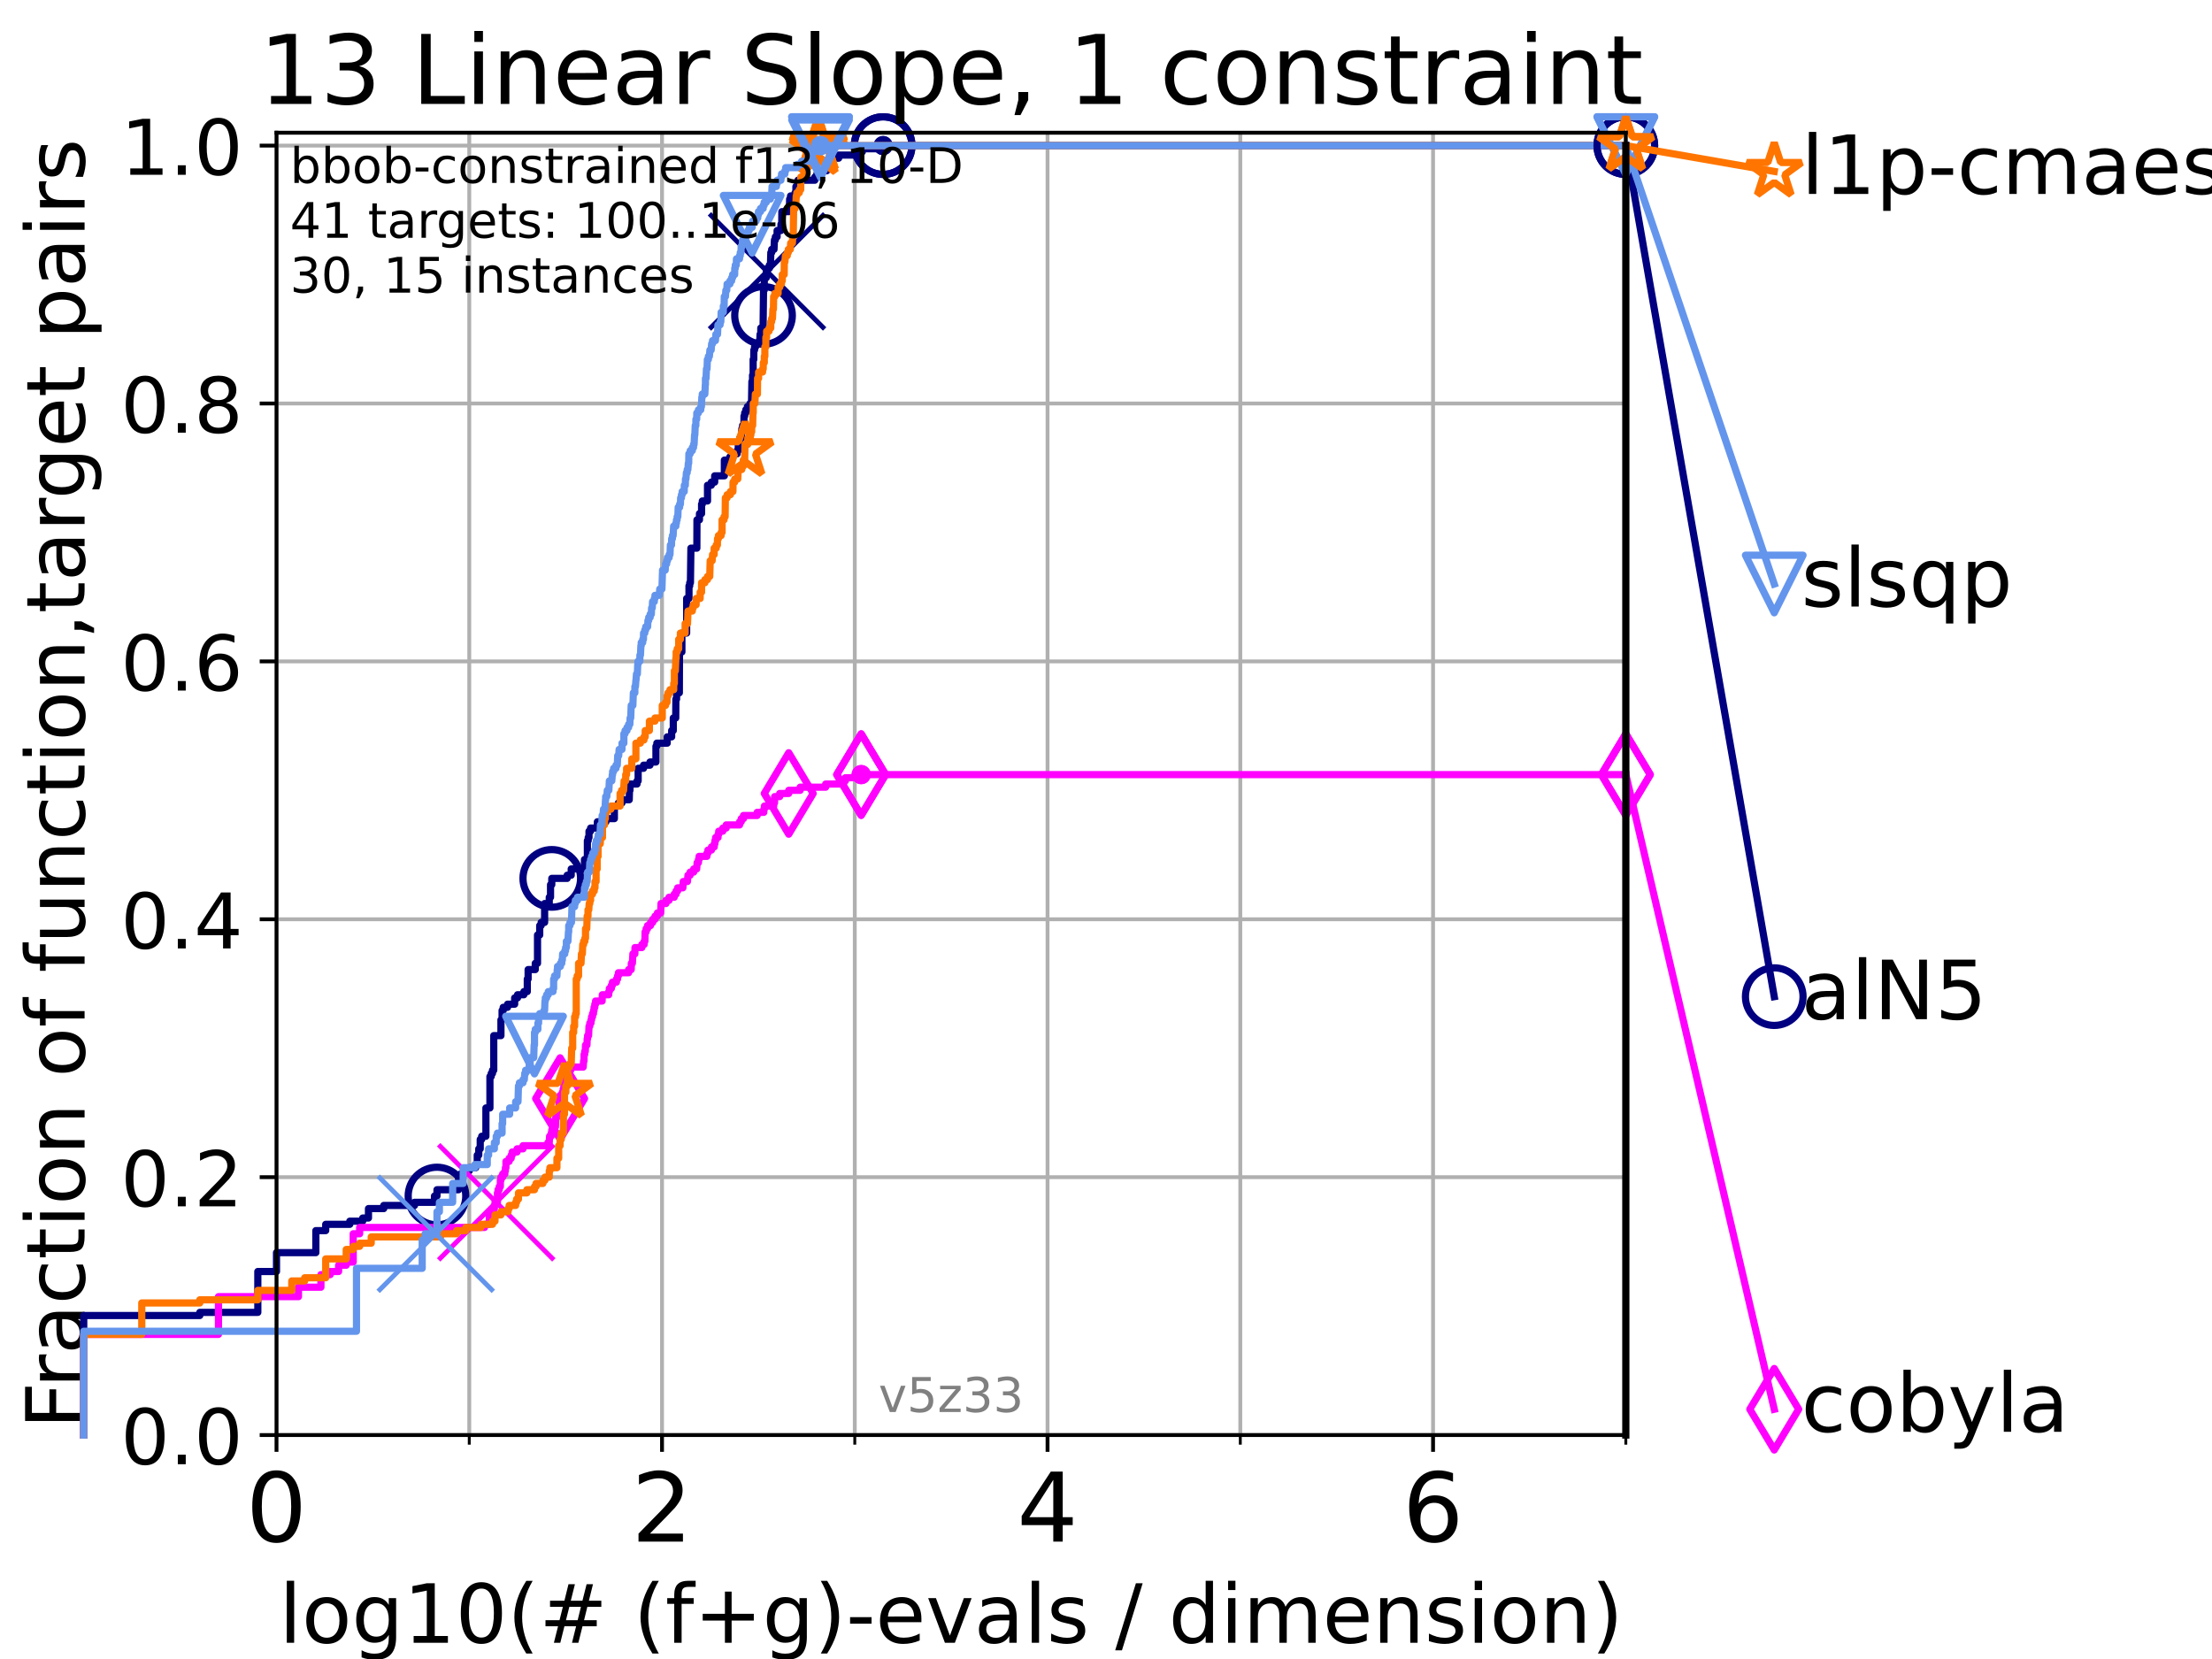 <?xml version="1.0" encoding="utf-8" standalone="no"?>
<!DOCTYPE svg PUBLIC "-//W3C//DTD SVG 1.1//EN"
  "http://www.w3.org/Graphics/SVG/1.1/DTD/svg11.dtd">
<!-- Created with matplotlib (https://matplotlib.org/) -->
<svg height="345.6pt" version="1.1" viewBox="0 0 460.8 345.6" width="460.8pt" xmlns="http://www.w3.org/2000/svg" xmlns:xlink="http://www.w3.org/1999/xlink">
 <defs>
  <style type="text/css">*{stroke-linecap:butt;stroke-linejoin:round;}</style>
 </defs>
 <g id="figure_1">
  <g id="patch_1">
   <path d="M 0 345.6 
L 460.8 345.6 
L 460.8 0 
L 0 0 
z
" style="fill:#ffffff;"/>
  </g>
  <g id="axes_1">
   <g id="patch_2">
    <path d="M 57.6 298.944 
L 338.688 298.944 
L 338.688 27.648 
L 57.6 27.648 
z
" style="fill:#ffffff;"/>
   </g>
   <g id="matplotlib.axis_1">
    <g id="xtick_1">
     <g id="line2d_1">
      <path clip-path="url(#pe007aa5b43)" d="M 57.6 298.944 
L 57.6 27.648 
" style="fill:none;stroke:#b0b0b0;stroke-linecap:square;stroke-width:0.8;"/>
     </g>
     <g id="line2d_2">
      <defs>
       <path d="M 0 0 
L 0 3.5 
" id="m61de10a5db" style="stroke:#000000;stroke-width:0.8;"/>
      </defs>
      <g>
       <use style="stroke:#000000;stroke-width:0.8;" x="57.6" xlink:href="#m61de10a5db" y="298.944"/>
      </g>
     </g>
     <g id="text_1">
      <!-- 0 -->
      <g transform="translate(51.237 321.141)scale(0.2 -0.2)">
       <defs>
        <path d="M 31.781 66.406 
Q 24.172 66.406 20.328 58.906 
Q 16.5 51.422 16.5 36.375 
Q 16.5 21.391 20.328 13.891 
Q 24.172 6.391 31.781 6.391 
Q 39.453 6.391 43.281 13.891 
Q 47.125 21.391 47.125 36.375 
Q 47.125 51.422 43.281 58.906 
Q 39.453 66.406 31.781 66.406 
z
M 31.781 74.219 
Q 44.047 74.219 50.516 64.516 
Q 56.984 54.828 56.984 36.375 
Q 56.984 17.969 50.516 8.266 
Q 44.047 -1.422 31.781 -1.422 
Q 19.531 -1.422 13.062 8.266 
Q 6.594 17.969 6.594 36.375 
Q 6.594 54.828 13.062 64.516 
Q 19.531 74.219 31.781 74.219 
z
" id="DejaVuSans-48"/>
       </defs>
       <use xlink:href="#DejaVuSans-48"/>
      </g>
     </g>
    </g>
    <g id="xtick_2">
     <g id="line2d_3">
      <path clip-path="url(#pe007aa5b43)" d="M 137.911 298.944 
L 137.911 27.648 
" style="fill:none;stroke:#b0b0b0;stroke-linecap:square;stroke-width:0.8;"/>
     </g>
     <g id="line2d_4">
      <g>
       <use style="stroke:#000000;stroke-width:0.8;" x="137.911" xlink:href="#m61de10a5db" y="298.944"/>
      </g>
     </g>
     <g id="text_2">
      <!-- 2 -->
      <g transform="translate(131.548 321.141)scale(0.2 -0.2)">
       <defs>
        <path d="M 19.188 8.297 
L 53.609 8.297 
L 53.609 0 
L 7.328 0 
L 7.328 8.297 
Q 12.938 14.109 22.625 23.891 
Q 32.328 33.688 34.812 36.531 
Q 39.547 41.844 41.422 45.531 
Q 43.312 49.219 43.312 52.781 
Q 43.312 58.594 39.234 62.25 
Q 35.156 65.922 28.609 65.922 
Q 23.969 65.922 18.812 64.312 
Q 13.672 62.703 7.812 59.422 
L 7.812 69.391 
Q 13.766 71.781 18.938 73 
Q 24.125 74.219 28.422 74.219 
Q 39.75 74.219 46.484 68.547 
Q 53.219 62.891 53.219 53.422 
Q 53.219 48.922 51.531 44.891 
Q 49.859 40.875 45.406 35.406 
Q 44.188 33.984 37.641 27.219 
Q 31.109 20.453 19.188 8.297 
z
" id="DejaVuSans-50"/>
       </defs>
       <use xlink:href="#DejaVuSans-50"/>
      </g>
     </g>
    </g>
    <g id="xtick_3">
     <g id="line2d_5">
      <path clip-path="url(#pe007aa5b43)" d="M 218.222 298.944 
L 218.222 27.648 
" style="fill:none;stroke:#b0b0b0;stroke-linecap:square;stroke-width:0.8;"/>
     </g>
     <g id="line2d_6">
      <g>
       <use style="stroke:#000000;stroke-width:0.8;" x="218.222" xlink:href="#m61de10a5db" y="298.944"/>
      </g>
     </g>
     <g id="text_3">
      <!-- 4 -->
      <g transform="translate(211.859 321.141)scale(0.2 -0.2)">
       <defs>
        <path d="M 37.797 64.312 
L 12.891 25.391 
L 37.797 25.391 
z
M 35.203 72.906 
L 47.609 72.906 
L 47.609 25.391 
L 58.016 25.391 
L 58.016 17.188 
L 47.609 17.188 
L 47.609 0 
L 37.797 0 
L 37.797 17.188 
L 4.891 17.188 
L 4.891 26.703 
z
" id="DejaVuSans-52"/>
       </defs>
       <use xlink:href="#DejaVuSans-52"/>
      </g>
     </g>
    </g>
    <g id="xtick_4">
     <g id="line2d_7">
      <path clip-path="url(#pe007aa5b43)" d="M 298.533 298.944 
L 298.533 27.648 
" style="fill:none;stroke:#b0b0b0;stroke-linecap:square;stroke-width:0.8;"/>
     </g>
     <g id="line2d_8">
      <g>
       <use style="stroke:#000000;stroke-width:0.8;" x="298.533" xlink:href="#m61de10a5db" y="298.944"/>
      </g>
     </g>
     <g id="text_4">
      <!-- 6 -->
      <g transform="translate(292.17 321.141)scale(0.2 -0.2)">
       <defs>
        <path d="M 33.016 40.375 
Q 26.375 40.375 22.484 35.828 
Q 18.609 31.297 18.609 23.391 
Q 18.609 15.531 22.484 10.953 
Q 26.375 6.391 33.016 6.391 
Q 39.656 6.391 43.531 10.953 
Q 47.406 15.531 47.406 23.391 
Q 47.406 31.297 43.531 35.828 
Q 39.656 40.375 33.016 40.375 
z
M 52.594 71.297 
L 52.594 62.312 
Q 48.875 64.062 45.094 64.984 
Q 41.312 65.922 37.594 65.922 
Q 27.828 65.922 22.672 59.328 
Q 17.531 52.734 16.797 39.406 
Q 19.672 43.656 24.016 45.922 
Q 28.375 48.188 33.594 48.188 
Q 44.578 48.188 50.953 41.516 
Q 57.328 34.859 57.328 23.391 
Q 57.328 12.156 50.688 5.359 
Q 44.047 -1.422 33.016 -1.422 
Q 20.359 -1.422 13.672 8.266 
Q 6.984 17.969 6.984 36.375 
Q 6.984 53.656 15.188 63.938 
Q 23.391 74.219 37.203 74.219 
Q 40.922 74.219 44.703 73.484 
Q 48.484 72.75 52.594 71.297 
z
" id="DejaVuSans-54"/>
       </defs>
       <use xlink:href="#DejaVuSans-54"/>
      </g>
     </g>
    </g>
    <g id="xtick_5">
     <g id="line2d_9">
      <path clip-path="url(#pe007aa5b43)" d="M 97.755 298.944 
L 97.755 27.648 
" style="fill:none;stroke:#b0b0b0;stroke-linecap:square;stroke-width:0.8;"/>
     </g>
     <g id="line2d_10">
      <defs>
       <path d="M 0 0 
L 0 2 
" id="m9c3b4073e3" style="stroke:#000000;stroke-width:0.6;"/>
      </defs>
      <g>
       <use style="stroke:#000000;stroke-width:0.6;" x="97.755" xlink:href="#m9c3b4073e3" y="298.944"/>
      </g>
     </g>
    </g>
    <g id="xtick_6">
     <g id="line2d_11">
      <path clip-path="url(#pe007aa5b43)" d="M 178.066 298.944 
L 178.066 27.648 
" style="fill:none;stroke:#b0b0b0;stroke-linecap:square;stroke-width:0.8;"/>
     </g>
     <g id="line2d_12">
      <g>
       <use style="stroke:#000000;stroke-width:0.6;" x="178.066" xlink:href="#m9c3b4073e3" y="298.944"/>
      </g>
     </g>
    </g>
    <g id="xtick_7">
     <g id="line2d_13">
      <path clip-path="url(#pe007aa5b43)" d="M 258.377 298.944 
L 258.377 27.648 
" style="fill:none;stroke:#b0b0b0;stroke-linecap:square;stroke-width:0.8;"/>
     </g>
     <g id="line2d_14">
      <g>
       <use style="stroke:#000000;stroke-width:0.6;" x="258.377" xlink:href="#m9c3b4073e3" y="298.944"/>
      </g>
     </g>
    </g>
    <g id="xtick_8">
     <g id="line2d_15">
      <path clip-path="url(#pe007aa5b43)" d="M 338.688 298.944 
L 338.688 27.648 
" style="fill:none;stroke:#b0b0b0;stroke-linecap:square;stroke-width:0.8;"/>
     </g>
     <g id="line2d_16">
      <g>
       <use style="stroke:#000000;stroke-width:0.6;" x="338.688" xlink:href="#m9c3b4073e3" y="298.944"/>
      </g>
     </g>
    </g>
    <g id="text_5">
     <!-- log10(# (f+g)-evals / dimension) -->
     <g transform="translate(58.145 342.218)scale(0.17 -0.17)">
      <defs>
       <path d="M 9.422 75.984 
L 18.406 75.984 
L 18.406 0 
L 9.422 0 
z
" id="DejaVuSans-108"/>
       <path d="M 30.609 48.391 
Q 23.391 48.391 19.188 42.75 
Q 14.984 37.109 14.984 27.297 
Q 14.984 17.484 19.156 11.844 
Q 23.344 6.203 30.609 6.203 
Q 37.797 6.203 41.984 11.859 
Q 46.188 17.531 46.188 27.297 
Q 46.188 37.016 41.984 42.703 
Q 37.797 48.391 30.609 48.391 
z
M 30.609 56 
Q 42.328 56 49.016 48.375 
Q 55.719 40.766 55.719 27.297 
Q 55.719 13.875 49.016 6.219 
Q 42.328 -1.422 30.609 -1.422 
Q 18.844 -1.422 12.172 6.219 
Q 5.516 13.875 5.516 27.297 
Q 5.516 40.766 12.172 48.375 
Q 18.844 56 30.609 56 
z
" id="DejaVuSans-111"/>
       <path d="M 45.406 27.984 
Q 45.406 37.75 41.375 43.109 
Q 37.359 48.484 30.078 48.484 
Q 22.859 48.484 18.828 43.109 
Q 14.797 37.75 14.797 27.984 
Q 14.797 18.266 18.828 12.891 
Q 22.859 7.516 30.078 7.516 
Q 37.359 7.516 41.375 12.891 
Q 45.406 18.266 45.406 27.984 
z
M 54.391 6.781 
Q 54.391 -7.172 48.188 -13.984 
Q 42 -20.797 29.203 -20.797 
Q 24.469 -20.797 20.266 -20.094 
Q 16.062 -19.391 12.109 -17.922 
L 12.109 -9.188 
Q 16.062 -11.328 19.922 -12.344 
Q 23.781 -13.375 27.781 -13.375 
Q 36.625 -13.375 41.016 -8.766 
Q 45.406 -4.156 45.406 5.172 
L 45.406 9.625 
Q 42.625 4.781 38.281 2.391 
Q 33.938 0 27.875 0 
Q 17.828 0 11.672 7.656 
Q 5.516 15.328 5.516 27.984 
Q 5.516 40.672 11.672 48.328 
Q 17.828 56 27.875 56 
Q 33.938 56 38.281 53.609 
Q 42.625 51.219 45.406 46.391 
L 45.406 54.688 
L 54.391 54.688 
z
" id="DejaVuSans-103"/>
       <path d="M 12.406 8.297 
L 28.516 8.297 
L 28.516 63.922 
L 10.984 60.406 
L 10.984 69.391 
L 28.422 72.906 
L 38.281 72.906 
L 38.281 8.297 
L 54.391 8.297 
L 54.391 0 
L 12.406 0 
z
" id="DejaVuSans-49"/>
       <path d="M 31 75.875 
Q 24.469 64.656 21.281 53.656 
Q 18.109 42.672 18.109 31.391 
Q 18.109 20.125 21.312 9.062 
Q 24.516 -2 31 -13.188 
L 23.188 -13.188 
Q 15.875 -1.703 12.234 9.375 
Q 8.594 20.453 8.594 31.391 
Q 8.594 42.281 12.203 53.312 
Q 15.828 64.359 23.188 75.875 
z
" id="DejaVuSans-40"/>
       <path d="M 51.125 44 
L 36.922 44 
L 32.812 27.688 
L 47.125 27.688 
z
M 43.797 71.781 
L 38.719 51.516 
L 52.984 51.516 
L 58.109 71.781 
L 65.922 71.781 
L 60.891 51.516 
L 76.125 51.516 
L 76.125 44 
L 58.984 44 
L 54.984 27.688 
L 70.516 27.688 
L 70.516 20.219 
L 53.078 20.219 
L 48 0 
L 40.188 0 
L 45.219 20.219 
L 30.906 20.219 
L 25.875 0 
L 18.016 0 
L 23.094 20.219 
L 7.719 20.219 
L 7.719 27.688 
L 24.906 27.688 
L 29 44 
L 13.281 44 
L 13.281 51.516 
L 30.906 51.516 
L 35.891 71.781 
z
" id="DejaVuSans-35"/>
       <path id="DejaVuSans-32"/>
       <path d="M 37.109 75.984 
L 37.109 68.5 
L 28.516 68.5 
Q 23.688 68.5 21.797 66.547 
Q 19.922 64.594 19.922 59.516 
L 19.922 54.688 
L 34.719 54.688 
L 34.719 47.703 
L 19.922 47.703 
L 19.922 0 
L 10.891 0 
L 10.891 47.703 
L 2.297 47.703 
L 2.297 54.688 
L 10.891 54.688 
L 10.891 58.5 
Q 10.891 67.625 15.141 71.797 
Q 19.391 75.984 28.609 75.984 
z
" id="DejaVuSans-102"/>
       <path d="M 46 62.703 
L 46 35.5 
L 73.188 35.5 
L 73.188 27.203 
L 46 27.203 
L 46 0 
L 37.797 0 
L 37.797 27.203 
L 10.594 27.203 
L 10.594 35.5 
L 37.797 35.5 
L 37.797 62.703 
z
" id="DejaVuSans-43"/>
       <path d="M 8.016 75.875 
L 15.828 75.875 
Q 23.141 64.359 26.781 53.312 
Q 30.422 42.281 30.422 31.391 
Q 30.422 20.453 26.781 9.375 
Q 23.141 -1.703 15.828 -13.188 
L 8.016 -13.188 
Q 14.5 -2 17.703 9.062 
Q 20.906 20.125 20.906 31.391 
Q 20.906 42.672 17.703 53.656 
Q 14.5 64.656 8.016 75.875 
z
" id="DejaVuSans-41"/>
       <path d="M 4.891 31.391 
L 31.203 31.391 
L 31.203 23.391 
L 4.891 23.391 
z
" id="DejaVuSans-45"/>
       <path d="M 56.203 29.594 
L 56.203 25.203 
L 14.891 25.203 
Q 15.484 15.922 20.484 11.062 
Q 25.484 6.203 34.422 6.203 
Q 39.594 6.203 44.453 7.469 
Q 49.312 8.734 54.109 11.281 
L 54.109 2.781 
Q 49.266 0.734 44.188 -0.344 
Q 39.109 -1.422 33.891 -1.422 
Q 20.797 -1.422 13.156 6.188 
Q 5.516 13.812 5.516 26.812 
Q 5.516 40.234 12.766 48.109 
Q 20.016 56 32.328 56 
Q 43.359 56 49.781 48.891 
Q 56.203 41.797 56.203 29.594 
z
M 47.219 32.234 
Q 47.125 39.594 43.094 43.984 
Q 39.062 48.391 32.422 48.391 
Q 24.906 48.391 20.391 44.141 
Q 15.875 39.891 15.188 32.172 
z
" id="DejaVuSans-101"/>
       <path d="M 2.984 54.688 
L 12.5 54.688 
L 29.594 8.797 
L 46.688 54.688 
L 56.203 54.688 
L 35.688 0 
L 23.484 0 
z
" id="DejaVuSans-118"/>
       <path d="M 34.281 27.484 
Q 23.391 27.484 19.188 25 
Q 14.984 22.516 14.984 16.5 
Q 14.984 11.719 18.141 8.906 
Q 21.297 6.109 26.703 6.109 
Q 34.188 6.109 38.703 11.406 
Q 43.219 16.703 43.219 25.484 
L 43.219 27.484 
z
M 52.203 31.203 
L 52.203 0 
L 43.219 0 
L 43.219 8.297 
Q 40.141 3.328 35.547 0.953 
Q 30.953 -1.422 24.312 -1.422 
Q 15.922 -1.422 10.953 3.297 
Q 6 8.016 6 15.922 
Q 6 25.141 12.172 29.828 
Q 18.359 34.516 30.609 34.516 
L 43.219 34.516 
L 43.219 35.406 
Q 43.219 41.609 39.141 45 
Q 35.062 48.391 27.688 48.391 
Q 23 48.391 18.547 47.266 
Q 14.109 46.141 10.016 43.891 
L 10.016 52.203 
Q 14.938 54.109 19.578 55.047 
Q 24.219 56 28.609 56 
Q 40.484 56 46.344 49.844 
Q 52.203 43.703 52.203 31.203 
z
" id="DejaVuSans-97"/>
       <path d="M 44.281 53.078 
L 44.281 44.578 
Q 40.484 46.531 36.375 47.5 
Q 32.281 48.484 27.875 48.484 
Q 21.188 48.484 17.844 46.438 
Q 14.5 44.391 14.5 40.281 
Q 14.5 37.156 16.891 35.375 
Q 19.281 33.594 26.516 31.984 
L 29.594 31.297 
Q 39.156 29.25 43.188 25.516 
Q 47.219 21.781 47.219 15.094 
Q 47.219 7.469 41.188 3.016 
Q 35.156 -1.422 24.609 -1.422 
Q 20.219 -1.422 15.453 -0.562 
Q 10.688 0.297 5.422 2 
L 5.422 11.281 
Q 10.406 8.688 15.234 7.391 
Q 20.062 6.109 24.812 6.109 
Q 31.156 6.109 34.562 8.281 
Q 37.984 10.453 37.984 14.406 
Q 37.984 18.062 35.516 20.016 
Q 33.062 21.969 24.703 23.781 
L 21.578 24.516 
Q 13.234 26.266 9.516 29.906 
Q 5.812 33.547 5.812 39.891 
Q 5.812 47.609 11.281 51.797 
Q 16.75 56 26.812 56 
Q 31.781 56 36.172 55.266 
Q 40.578 54.547 44.281 53.078 
z
" id="DejaVuSans-115"/>
       <path d="M 25.391 72.906 
L 33.688 72.906 
L 8.297 -9.281 
L 0 -9.281 
z
" id="DejaVuSans-47"/>
       <path d="M 45.406 46.391 
L 45.406 75.984 
L 54.391 75.984 
L 54.391 0 
L 45.406 0 
L 45.406 8.203 
Q 42.578 3.328 38.25 0.953 
Q 33.938 -1.422 27.875 -1.422 
Q 17.969 -1.422 11.734 6.484 
Q 5.516 14.406 5.516 27.297 
Q 5.516 40.188 11.734 48.094 
Q 17.969 56 27.875 56 
Q 33.938 56 38.25 53.625 
Q 42.578 51.266 45.406 46.391 
z
M 14.797 27.297 
Q 14.797 17.391 18.875 11.75 
Q 22.953 6.109 30.078 6.109 
Q 37.203 6.109 41.297 11.75 
Q 45.406 17.391 45.406 27.297 
Q 45.406 37.203 41.297 42.844 
Q 37.203 48.484 30.078 48.484 
Q 22.953 48.484 18.875 42.844 
Q 14.797 37.203 14.797 27.297 
z
" id="DejaVuSans-100"/>
       <path d="M 9.422 54.688 
L 18.406 54.688 
L 18.406 0 
L 9.422 0 
z
M 9.422 75.984 
L 18.406 75.984 
L 18.406 64.594 
L 9.422 64.594 
z
" id="DejaVuSans-105"/>
       <path d="M 52 44.188 
Q 55.375 50.25 60.062 53.125 
Q 64.75 56 71.094 56 
Q 79.641 56 84.281 50.016 
Q 88.922 44.047 88.922 33.016 
L 88.922 0 
L 79.891 0 
L 79.891 32.719 
Q 79.891 40.578 77.094 44.375 
Q 74.312 48.188 68.609 48.188 
Q 61.625 48.188 57.562 43.547 
Q 53.516 38.922 53.516 30.906 
L 53.516 0 
L 44.484 0 
L 44.484 32.719 
Q 44.484 40.625 41.703 44.406 
Q 38.922 48.188 33.109 48.188 
Q 26.219 48.188 22.156 43.531 
Q 18.109 38.875 18.109 30.906 
L 18.109 0 
L 9.078 0 
L 9.078 54.688 
L 18.109 54.688 
L 18.109 46.188 
Q 21.188 51.219 25.484 53.609 
Q 29.781 56 35.688 56 
Q 41.656 56 45.828 52.969 
Q 50 49.953 52 44.188 
z
" id="DejaVuSans-109"/>
       <path d="M 54.891 33.016 
L 54.891 0 
L 45.906 0 
L 45.906 32.719 
Q 45.906 40.484 42.875 44.328 
Q 39.844 48.188 33.797 48.188 
Q 26.516 48.188 22.312 43.547 
Q 18.109 38.922 18.109 30.906 
L 18.109 0 
L 9.078 0 
L 9.078 54.688 
L 18.109 54.688 
L 18.109 46.188 
Q 21.344 51.125 25.703 53.562 
Q 30.078 56 35.797 56 
Q 45.219 56 50.047 50.172 
Q 54.891 44.344 54.891 33.016 
z
" id="DejaVuSans-110"/>
      </defs>
      <use xlink:href="#DejaVuSans-108"/>
      <use x="27.783" xlink:href="#DejaVuSans-111"/>
      <use x="88.965" xlink:href="#DejaVuSans-103"/>
      <use x="152.441" xlink:href="#DejaVuSans-49"/>
      <use x="216.064" xlink:href="#DejaVuSans-48"/>
      <use x="279.688" xlink:href="#DejaVuSans-40"/>
      <use x="318.701" xlink:href="#DejaVuSans-35"/>
      <use x="402.49" xlink:href="#DejaVuSans-32"/>
      <use x="434.277" xlink:href="#DejaVuSans-40"/>
      <use x="473.291" xlink:href="#DejaVuSans-102"/>
      <use x="508.496" xlink:href="#DejaVuSans-43"/>
      <use x="592.285" xlink:href="#DejaVuSans-103"/>
      <use x="655.762" xlink:href="#DejaVuSans-41"/>
      <use x="694.775" xlink:href="#DejaVuSans-45"/>
      <use x="730.859" xlink:href="#DejaVuSans-101"/>
      <use x="792.383" xlink:href="#DejaVuSans-118"/>
      <use x="851.562" xlink:href="#DejaVuSans-97"/>
      <use x="912.842" xlink:href="#DejaVuSans-108"/>
      <use x="940.625" xlink:href="#DejaVuSans-115"/>
      <use x="992.725" xlink:href="#DejaVuSans-32"/>
      <use x="1024.512" xlink:href="#DejaVuSans-47"/>
      <use x="1058.203" xlink:href="#DejaVuSans-32"/>
      <use x="1089.99" xlink:href="#DejaVuSans-100"/>
      <use x="1153.467" xlink:href="#DejaVuSans-105"/>
      <use x="1181.25" xlink:href="#DejaVuSans-109"/>
      <use x="1278.662" xlink:href="#DejaVuSans-101"/>
      <use x="1340.186" xlink:href="#DejaVuSans-110"/>
      <use x="1403.564" xlink:href="#DejaVuSans-115"/>
      <use x="1455.664" xlink:href="#DejaVuSans-105"/>
      <use x="1483.447" xlink:href="#DejaVuSans-111"/>
      <use x="1544.629" xlink:href="#DejaVuSans-110"/>
      <use x="1608.008" xlink:href="#DejaVuSans-41"/>
     </g>
    </g>
   </g>
   <g id="matplotlib.axis_2">
    <g id="ytick_1">
     <g id="line2d_17">
      <path clip-path="url(#pe007aa5b43)" d="M 57.6 298.944 
L 338.688 298.944 
" style="fill:none;stroke:#b0b0b0;stroke-linecap:square;stroke-width:0.8;"/>
     </g>
     <g id="line2d_18">
      <defs>
       <path d="M 0 0 
L -3.5 0 
" id="m81f8bfeaba" style="stroke:#000000;stroke-width:0.8;"/>
      </defs>
      <g>
       <use style="stroke:#000000;stroke-width:0.8;" x="57.6" xlink:href="#m81f8bfeaba" y="298.944"/>
      </g>
     </g>
     <g id="text_6">
      <!-- 0.0 -->
      <g transform="translate(25.155 305.023)scale(0.16 -0.16)">
       <defs>
        <path d="M 10.688 12.406 
L 21 12.406 
L 21 0 
L 10.688 0 
z
" id="DejaVuSans-46"/>
       </defs>
       <use xlink:href="#DejaVuSans-48"/>
       <use x="63.623" xlink:href="#DejaVuSans-46"/>
       <use x="95.41" xlink:href="#DejaVuSans-48"/>
      </g>
     </g>
    </g>
    <g id="ytick_2">
     <g id="line2d_19">
      <path clip-path="url(#pe007aa5b43)" d="M 57.6 245.222 
L 338.688 245.222 
" style="fill:none;stroke:#b0b0b0;stroke-linecap:square;stroke-width:0.8;"/>
     </g>
     <g id="line2d_20">
      <g>
       <use style="stroke:#000000;stroke-width:0.8;" x="57.6" xlink:href="#m81f8bfeaba" y="245.222"/>
      </g>
     </g>
     <g id="text_7">
      <!-- 0.2 -->
      <g transform="translate(25.155 251.301)scale(0.16 -0.16)">
       <use xlink:href="#DejaVuSans-48"/>
       <use x="63.623" xlink:href="#DejaVuSans-46"/>
       <use x="95.41" xlink:href="#DejaVuSans-50"/>
      </g>
     </g>
    </g>
    <g id="ytick_3">
     <g id="line2d_21">
      <path clip-path="url(#pe007aa5b43)" d="M 57.6 191.5 
L 338.688 191.5 
" style="fill:none;stroke:#b0b0b0;stroke-linecap:square;stroke-width:0.8;"/>
     </g>
     <g id="line2d_22">
      <g>
       <use style="stroke:#000000;stroke-width:0.8;" x="57.6" xlink:href="#m81f8bfeaba" y="191.5"/>
      </g>
     </g>
     <g id="text_8">
      <!-- 0.4 -->
      <g transform="translate(25.155 197.579)scale(0.16 -0.16)">
       <use xlink:href="#DejaVuSans-48"/>
       <use x="63.623" xlink:href="#DejaVuSans-46"/>
       <use x="95.41" xlink:href="#DejaVuSans-52"/>
      </g>
     </g>
    </g>
    <g id="ytick_4">
     <g id="line2d_23">
      <path clip-path="url(#pe007aa5b43)" d="M 57.6 137.778 
L 338.688 137.778 
" style="fill:none;stroke:#b0b0b0;stroke-linecap:square;stroke-width:0.8;"/>
     </g>
     <g id="line2d_24">
      <g>
       <use style="stroke:#000000;stroke-width:0.8;" x="57.6" xlink:href="#m81f8bfeaba" y="137.778"/>
      </g>
     </g>
     <g id="text_9">
      <!-- 0.6 -->
      <g transform="translate(25.155 143.857)scale(0.16 -0.16)">
       <use xlink:href="#DejaVuSans-48"/>
       <use x="63.623" xlink:href="#DejaVuSans-46"/>
       <use x="95.41" xlink:href="#DejaVuSans-54"/>
      </g>
     </g>
    </g>
    <g id="ytick_5">
     <g id="line2d_25">
      <path clip-path="url(#pe007aa5b43)" d="M 57.6 84.056 
L 338.688 84.056 
" style="fill:none;stroke:#b0b0b0;stroke-linecap:square;stroke-width:0.8;"/>
     </g>
     <g id="line2d_26">
      <g>
       <use style="stroke:#000000;stroke-width:0.8;" x="57.6" xlink:href="#m81f8bfeaba" y="84.056"/>
      </g>
     </g>
     <g id="text_10">
      <!-- 0.8 -->
      <g transform="translate(25.155 90.135)scale(0.16 -0.16)">
       <defs>
        <path d="M 31.781 34.625 
Q 24.75 34.625 20.719 30.859 
Q 16.703 27.094 16.703 20.516 
Q 16.703 13.922 20.719 10.156 
Q 24.75 6.391 31.781 6.391 
Q 38.812 6.391 42.859 10.172 
Q 46.922 13.969 46.922 20.516 
Q 46.922 27.094 42.891 30.859 
Q 38.875 34.625 31.781 34.625 
z
M 21.922 38.812 
Q 15.578 40.375 12.031 44.719 
Q 8.5 49.078 8.5 55.328 
Q 8.5 64.062 14.719 69.141 
Q 20.953 74.219 31.781 74.219 
Q 42.672 74.219 48.875 69.141 
Q 55.078 64.062 55.078 55.328 
Q 55.078 49.078 51.531 44.719 
Q 48 40.375 41.703 38.812 
Q 48.828 37.156 52.797 32.312 
Q 56.781 27.484 56.781 20.516 
Q 56.781 9.906 50.312 4.234 
Q 43.844 -1.422 31.781 -1.422 
Q 19.734 -1.422 13.25 4.234 
Q 6.781 9.906 6.781 20.516 
Q 6.781 27.484 10.781 32.312 
Q 14.797 37.156 21.922 38.812 
z
M 18.312 54.391 
Q 18.312 48.734 21.844 45.562 
Q 25.391 42.391 31.781 42.391 
Q 38.141 42.391 41.719 45.562 
Q 45.312 48.734 45.312 54.391 
Q 45.312 60.062 41.719 63.234 
Q 38.141 66.406 31.781 66.406 
Q 25.391 66.406 21.844 63.234 
Q 18.312 60.062 18.312 54.391 
z
" id="DejaVuSans-56"/>
       </defs>
       <use xlink:href="#DejaVuSans-48"/>
       <use x="63.623" xlink:href="#DejaVuSans-46"/>
       <use x="95.41" xlink:href="#DejaVuSans-56"/>
      </g>
     </g>
    </g>
    <g id="ytick_6">
     <g id="line2d_27">
      <path clip-path="url(#pe007aa5b43)" d="M 57.6 30.334 
L 338.688 30.334 
" style="fill:none;stroke:#b0b0b0;stroke-linecap:square;stroke-width:0.8;"/>
     </g>
     <g id="line2d_28">
      <g>
       <use style="stroke:#000000;stroke-width:0.8;" x="57.6" xlink:href="#m81f8bfeaba" y="30.334"/>
      </g>
     </g>
     <g id="text_11">
      <!-- 1.0 -->
      <g transform="translate(25.155 36.413)scale(0.16 -0.16)">
       <use xlink:href="#DejaVuSans-49"/>
       <use x="63.623" xlink:href="#DejaVuSans-46"/>
       <use x="95.41" xlink:href="#DejaVuSans-48"/>
      </g>
     </g>
    </g>
    <g id="text_12">
     <!-- Fraction of function,target pairs -->
     <g transform="translate(17.62 297.681)rotate(-90)scale(0.17 -0.17)">
      <defs>
       <path d="M 9.812 72.906 
L 51.703 72.906 
L 51.703 64.594 
L 19.672 64.594 
L 19.672 43.109 
L 48.578 43.109 
L 48.578 34.812 
L 19.672 34.812 
L 19.672 0 
L 9.812 0 
z
" id="DejaVuSans-70"/>
       <path d="M 41.109 46.297 
Q 39.594 47.172 37.812 47.578 
Q 36.031 48 33.891 48 
Q 26.266 48 22.188 43.047 
Q 18.109 38.094 18.109 28.812 
L 18.109 0 
L 9.078 0 
L 9.078 54.688 
L 18.109 54.688 
L 18.109 46.188 
Q 20.953 51.172 25.484 53.578 
Q 30.031 56 36.531 56 
Q 37.453 56 38.578 55.875 
Q 39.703 55.766 41.062 55.516 
z
" id="DejaVuSans-114"/>
       <path d="M 48.781 52.594 
L 48.781 44.188 
Q 44.969 46.297 41.141 47.344 
Q 37.312 48.391 33.406 48.391 
Q 24.656 48.391 19.812 42.844 
Q 14.984 37.312 14.984 27.297 
Q 14.984 17.281 19.812 11.734 
Q 24.656 6.203 33.406 6.203 
Q 37.312 6.203 41.141 7.25 
Q 44.969 8.297 48.781 10.406 
L 48.781 2.094 
Q 45.016 0.344 40.984 -0.531 
Q 36.969 -1.422 32.422 -1.422 
Q 20.062 -1.422 12.781 6.344 
Q 5.516 14.109 5.516 27.297 
Q 5.516 40.672 12.859 48.328 
Q 20.219 56 33.016 56 
Q 37.156 56 41.109 55.141 
Q 45.062 54.297 48.781 52.594 
z
" id="DejaVuSans-99"/>
       <path d="M 18.312 70.219 
L 18.312 54.688 
L 36.812 54.688 
L 36.812 47.703 
L 18.312 47.703 
L 18.312 18.016 
Q 18.312 11.328 20.141 9.422 
Q 21.969 7.516 27.594 7.516 
L 36.812 7.516 
L 36.812 0 
L 27.594 0 
Q 17.188 0 13.234 3.875 
Q 9.281 7.766 9.281 18.016 
L 9.281 47.703 
L 2.688 47.703 
L 2.688 54.688 
L 9.281 54.688 
L 9.281 70.219 
z
" id="DejaVuSans-116"/>
       <path d="M 8.5 21.578 
L 8.5 54.688 
L 17.484 54.688 
L 17.484 21.922 
Q 17.484 14.156 20.5 10.266 
Q 23.531 6.391 29.594 6.391 
Q 36.859 6.391 41.078 11.031 
Q 45.312 15.672 45.312 23.688 
L 45.312 54.688 
L 54.297 54.688 
L 54.297 0 
L 45.312 0 
L 45.312 8.406 
Q 42.047 3.422 37.719 1 
Q 33.406 -1.422 27.688 -1.422 
Q 18.266 -1.422 13.375 4.438 
Q 8.5 10.297 8.5 21.578 
z
M 31.109 56 
z
" id="DejaVuSans-117"/>
       <path d="M 11.719 12.406 
L 22.016 12.406 
L 22.016 4 
L 14.016 -11.625 
L 7.719 -11.625 
L 11.719 4 
z
" id="DejaVuSans-44"/>
       <path d="M 18.109 8.203 
L 18.109 -20.797 
L 9.078 -20.797 
L 9.078 54.688 
L 18.109 54.688 
L 18.109 46.391 
Q 20.953 51.266 25.266 53.625 
Q 29.594 56 35.594 56 
Q 45.562 56 51.781 48.094 
Q 58.016 40.188 58.016 27.297 
Q 58.016 14.406 51.781 6.484 
Q 45.562 -1.422 35.594 -1.422 
Q 29.594 -1.422 25.266 0.953 
Q 20.953 3.328 18.109 8.203 
z
M 48.688 27.297 
Q 48.688 37.203 44.609 42.844 
Q 40.531 48.484 33.406 48.484 
Q 26.266 48.484 22.188 42.844 
Q 18.109 37.203 18.109 27.297 
Q 18.109 17.391 22.188 11.75 
Q 26.266 6.109 33.406 6.109 
Q 40.531 6.109 44.609 11.75 
Q 48.688 17.391 48.688 27.297 
z
" id="DejaVuSans-112"/>
      </defs>
      <use xlink:href="#DejaVuSans-70"/>
      <use x="50.27" xlink:href="#DejaVuSans-114"/>
      <use x="91.383" xlink:href="#DejaVuSans-97"/>
      <use x="152.662" xlink:href="#DejaVuSans-99"/>
      <use x="207.643" xlink:href="#DejaVuSans-116"/>
      <use x="246.852" xlink:href="#DejaVuSans-105"/>
      <use x="274.635" xlink:href="#DejaVuSans-111"/>
      <use x="335.816" xlink:href="#DejaVuSans-110"/>
      <use x="399.195" xlink:href="#DejaVuSans-32"/>
      <use x="430.982" xlink:href="#DejaVuSans-111"/>
      <use x="492.164" xlink:href="#DejaVuSans-102"/>
      <use x="527.369" xlink:href="#DejaVuSans-32"/>
      <use x="559.156" xlink:href="#DejaVuSans-102"/>
      <use x="594.361" xlink:href="#DejaVuSans-117"/>
      <use x="657.74" xlink:href="#DejaVuSans-110"/>
      <use x="721.119" xlink:href="#DejaVuSans-99"/>
      <use x="776.1" xlink:href="#DejaVuSans-116"/>
      <use x="815.309" xlink:href="#DejaVuSans-105"/>
      <use x="843.092" xlink:href="#DejaVuSans-111"/>
      <use x="904.273" xlink:href="#DejaVuSans-110"/>
      <use x="967.652" xlink:href="#DejaVuSans-44"/>
      <use x="999.439" xlink:href="#DejaVuSans-116"/>
      <use x="1038.648" xlink:href="#DejaVuSans-97"/>
      <use x="1099.928" xlink:href="#DejaVuSans-114"/>
      <use x="1139.291" xlink:href="#DejaVuSans-103"/>
      <use x="1202.768" xlink:href="#DejaVuSans-101"/>
      <use x="1264.291" xlink:href="#DejaVuSans-116"/>
      <use x="1303.5" xlink:href="#DejaVuSans-32"/>
      <use x="1335.287" xlink:href="#DejaVuSans-112"/>
      <use x="1398.764" xlink:href="#DejaVuSans-97"/>
      <use x="1460.043" xlink:href="#DejaVuSans-105"/>
      <use x="1487.826" xlink:href="#DejaVuSans-114"/>
      <use x="1528.939" xlink:href="#DejaVuSans-115"/>
     </g>
    </g>
   </g>
   <g id="line2d_29">
    <defs>
     <path d="M 0 1.5 
C 0.398 1.5 0.779 1.342 1.061 1.061 
C 1.342 0.779 1.5 0.398 1.5 0 
C 1.5 -0.398 1.342 -0.779 1.061 -1.061 
C 0.779 -1.342 0.398 -1.5 0 -1.5 
C -0.398 -1.5 -0.779 -1.342 -1.061 -1.061 
C -1.342 -0.779 -1.5 -0.398 -1.5 0 
C -1.5 0.398 -1.342 0.779 -1.061 1.061 
C -0.779 1.342 -0.398 1.5 0 1.5 
z
" id="m537888688a" style="stroke:#000080;"/>
    </defs>
    <g>
     <use style="fill:#000080;stroke:#000080;" x="183.971" xlink:href="#m537888688a" y="30.334"/>
     <use style="fill:#000080;stroke:#000080;" x="183.971" xlink:href="#m537888688a" y="30.334"/>
    </g>
   </g>
   <g id="line2d_30">
    <path d="M 17.445 298.944 
L 17.445 274.048 
L 41.621 274.048 
L 41.621 273.393 
L 53.709 273.393 
L 53.709 264.876 
L 57.6 264.876 
L 57.6 260.946 
L 65.797 260.946 
L 65.797 256.36 
L 67.851 256.36 
L 67.851 255.049 
L 72.868 255.049 
L 72.868 254.394 
L 75.556 254.394 
L 75.556 253.739 
L 76.759 253.739 
L 76.759 251.773 
L 79.939 251.773 
L 79.939 251.118 
L 86.351 251.118 
L 86.351 250.463 
L 90.509 250.463 
L 90.509 249.153 
L 91.03 249.153 
L 91.03 247.843 
L 95.526 247.843 
L 95.526 245.222 
L 95.918 245.222 
L 95.918 244.567 
L 96.676 244.567 
L 96.676 243.912 
L 97.755 243.912 
L 97.755 243.257 
L 99.098 243.257 
L 99.098 242.601 
L 99.418 242.601 
L 99.418 240.636 
L 99.732 240.636 
L 99.732 239.326 
L 100.04 239.326 
L 100.04 237.36 
L 100.344 237.36 
L 100.344 236.705 
L 101.223 236.705 
L 101.223 230.809 
L 102.06 230.809 
L 102.06 224.257 
L 102.331 224.257 
L 102.331 223.602 
L 102.597 223.602 
L 102.597 222.947 
L 102.859 222.947 
L 102.859 215.74 
L 104.355 215.74 
L 104.355 212.465 
L 104.592 212.465 
L 104.592 210.499 
L 104.826 210.499 
L 104.826 209.844 
L 105.733 209.844 
L 105.733 209.189 
L 107.213 209.189 
L 107.213 207.879 
L 107.811 207.879 
L 107.811 207.224 
L 109.132 207.224 
L 109.132 206.568 
L 109.843 206.568 
L 109.843 203.948 
L 110.017 203.948 
L 110.017 201.982 
L 111.506 201.982 
L 111.506 200.672 
L 111.975 200.672 
L 111.975 194.776 
L 112.432 194.776 
L 112.432 192.81 
L 112.73 192.81 
L 112.73 192.155 
L 113.454 192.155 
L 113.454 188.224 
L 114.419 188.224 
L 114.419 186.914 
L 114.685 186.914 
L 114.685 184.293 
L 114.947 184.293 
L 114.947 182.983 
L 118.149 182.983 
L 118.149 182.328 
L 118.994 182.328 
L 118.994 181.018 
L 121.756 181.018 
L 121.756 179.052 
L 122.362 179.052 
L 122.362 175.121 
L 122.531 175.121 
L 122.531 174.466 
L 122.699 174.466 
L 122.699 173.156 
L 123.03 173.156 
L 123.03 172.501 
L 124.444 172.501 
L 124.444 171.191 
L 126.236 171.191 
L 126.236 170.535 
L 127.985 170.535 
L 127.985 167.915 
L 128.827 167.915 
L 128.827 167.26 
L 129.574 167.26 
L 129.574 166.604 
L 131.082 166.604 
L 131.134 164.639 
L 131.236 164.639 
L 131.236 163.329 
L 132.707 163.329 
L 132.707 162.674 
L 132.94 162.674 
L 132.94 160.053 
L 134.063 160.053 
L 134.063 159.398 
L 135.402 159.398 
L 135.402 158.743 
L 136.645 158.743 
L 136.645 155.467 
L 136.832 155.467 
L 136.832 154.812 
L 138.993 154.812 
L 138.993 153.502 
L 139.918 153.502 
L 139.918 152.191 
L 140.257 152.191 
L 140.257 149.571 
L 140.768 149.571 
L 140.797 145.64 
L 140.944 145.64 
L 140.944 144.33 
L 141.521 144.33 
L 141.549 135.813 
L 142.052 135.813 
L 142.052 131.882 
L 143.041 131.882 
L 143.041 124.675 
L 143.528 124.675 
L 143.528 122.055 
L 143.679 122.055 
L 143.679 121.399 
L 143.828 121.399 
L 143.928 114.193 
L 145.167 114.193 
L 145.19 108.296 
L 145.711 108.296 
L 145.711 106.986 
L 146.151 106.986 
L 146.151 105.021 
L 146.302 105.021 
L 146.302 104.366 
L 147.389 104.366 
L 147.389 101.09 
L 148.181 101.09 
L 148.181 100.435 
L 148.883 100.435 
L 148.883 99.124 
L 150.899 99.124 
L 150.899 95.849 
L 152.022 95.849 
L 152.022 95.194 
L 152.527 95.194 
L 152.527 94.538 
L 153.552 94.538 
L 153.552 93.883 
L 153.792 93.883 
L 153.792 91.918 
L 154.098 91.918 
L 154.098 91.263 
L 154.44 91.263 
L 154.547 89.297 
L 154.695 89.297 
L 154.695 88.642 
L 154.985 88.642 
L 154.985 86.677 
L 155.129 86.677 
L 155.129 86.022 
L 155.361 86.022 
L 155.361 85.366 
L 155.691 85.366 
L 155.691 84.711 
L 156.236 84.711 
L 156.236 84.056 
L 156.551 84.056 
L 156.634 79.47 
L 156.765 79.47 
L 156.765 78.16 
L 156.895 78.16 
L 156.895 74.884 
L 157.023 74.884 
L 157.035 72.919 
L 157.186 72.919 
L 157.186 72.263 
L 157.404 72.263 
L 157.404 71.608 
L 158.163 71.608 
L 158.163 70.953 
L 158.282 70.953 
L 158.336 69.643 
L 158.487 69.643 
L 158.487 68.333 
L 158.963 68.333 
L 159.057 60.471 
L 159.191 60.471 
L 159.222 57.85 
L 159.638 57.85 
L 159.638 56.54 
L 159.818 56.54 
L 159.818 55.885 
L 160.269 55.885 
L 160.269 55.23 
L 160.5 55.23 
L 160.576 52.609 
L 160.755 52.609 
L 160.755 51.954 
L 161.238 51.954 
L 161.329 49.988 
L 161.52 49.988 
L 161.52 49.333 
L 161.885 49.333 
L 161.885 48.023 
L 162.687 48.023 
L 162.687 46.713 
L 162.854 46.713 
L 162.871 44.092 
L 164.341 44.092 
L 164.341 43.437 
L 164.456 43.437 
L 164.494 41.472 
L 164.683 41.472 
L 164.683 40.816 
L 165.619 40.816 
L 165.619 40.161 
L 165.803 40.161 
L 165.803 38.851 
L 166.228 38.851 
L 166.228 37.541 
L 169.741 37.541 
L 169.741 36.886 
L 170.163 36.886 
L 170.163 36.23 
L 170.349 36.23 
L 170.349 35.575 
L 172.235 35.575 
L 172.235 34.265 
L 172.626 34.265 
L 172.626 33.61 
L 173.386 33.61 
L 173.386 32.955 
L 174.711 32.955 
L 174.711 32.3 
L 178.47 32.3 
L 178.47 31.644 
L 179.633 31.644 
L 179.633 30.989 
L 183.971 30.989 
L 183.971 30.334 
L 338.688 30.334 
L 338.688 30.334 
" style="fill:none;stroke:#000080;stroke-linecap:square;stroke-width:1.5;"/>
   </g>
   <g id="line2d_31">
    <defs>
     <path d="M 0 6 
C 1.591 6 3.117 5.368 4.243 4.243 
C 5.368 3.117 6 1.591 6 0 
C 6 -1.591 5.368 -3.117 4.243 -4.243 
C 3.117 -5.368 1.591 -6 0 -6 
C -1.591 -6 -3.117 -5.368 -4.243 -4.243 
C -5.368 -3.117 -6 -1.591 -6 0 
C -6 1.591 -5.368 3.117 -4.243 4.243 
C -3.117 5.368 -1.591 6 0 6 
z
" id="m9a641d8402" style="stroke:#000080;stroke-width:1.5;"/>
    </defs>
    <g>
     <use style="fill-opacity:0;stroke:#000080;stroke-width:1.5;" x="91.03" xlink:href="#m9a641d8402" y="249.153"/>
     <use style="fill-opacity:0;stroke:#000080;stroke-width:1.5;" x="114.947" xlink:href="#m9a641d8402" y="182.983"/>
     <use style="fill-opacity:0;stroke:#000080;stroke-width:1.5;" x="159.057" xlink:href="#m9a641d8402" y="65.712"/>
     <use style="fill-opacity:0;stroke:#000080;stroke-width:1.5;" x="183.971" xlink:href="#m9a641d8402" y="30.334"/>
     <use style="fill-opacity:0;stroke:#000080;stroke-width:1.5;" x="183.971" xlink:href="#m9a641d8402" y="30.334"/>
     <use style="fill-opacity:0;stroke:#000080;stroke-width:1.5;" x="338.688" xlink:href="#m9a641d8402" y="30.334"/>
    </g>
   </g>
   <g id="line2d_32">
    <path style="fill:none;stroke:#000080;stroke-linecap:square;stroke-width:1.5;"/>
    <g/>
   </g>
   <g id="line2d_33">
    <path clip-path="url(#pe007aa5b43)" d="M 159.788 56.54 
" style="fill:none;stroke:#000080;stroke-linecap:square;stroke-width:1.5;"/>
    <defs>
     <path d="M -12 12 
L 12 -12 
M -12 -12 
L 12 12 
" id="mec4b37adfb" style="stroke:#000080;"/>
    </defs>
    <g clip-path="url(#pe007aa5b43)">
     <use style="fill:#000080;stroke:#000080;" x="159.788" xlink:href="#mec4b37adfb" y="56.54"/>
    </g>
   </g>
   <g id="line2d_34">
    <defs>
     <path d="M 0 1.5 
C 0.398 1.5 0.779 1.342 1.061 1.061 
C 1.342 0.779 1.5 0.398 1.5 0 
C 1.5 -0.398 1.342 -0.779 1.061 -1.061 
C 0.779 -1.342 0.398 -1.5 0 -1.5 
C -0.398 -1.5 -0.779 -1.342 -1.061 -1.061 
C -1.342 -0.779 -1.5 -0.398 -1.5 0 
C -1.5 0.398 -1.342 0.779 -1.061 1.061 
C -0.779 1.342 -0.398 1.5 0 1.5 
z
" id="m8905e16ca9" style="stroke:#ff00ff;"/>
    </defs>
    <g>
     <use style="fill:#ff00ff;stroke:#ff00ff;" x="179.402" xlink:href="#m8905e16ca9" y="161.363"/>
     <use style="fill:#ff00ff;stroke:#ff00ff;" x="179.402" xlink:href="#m8905e16ca9" y="161.363"/>
    </g>
   </g>
   <g id="line2d_35">
    <path d="M 17.445 298.944 
L 17.445 277.979 
L 45.512 277.979 
L 45.512 270.118 
L 62.175 270.118 
L 62.175 268.152 
L 66.854 268.152 
L 66.854 265.532 
L 68.793 265.532 
L 68.793 264.876 
L 70.539 264.876 
L 70.539 263.566 
L 72.125 263.566 
L 72.125 262.911 
L 73.579 262.911 
L 73.579 257.015 
L 74.922 257.015 
L 74.922 255.704 
L 100.935 255.704 
L 100.935 255.049 
L 101.924 255.049 
L 101.924 253.084 
L 102.465 253.084 
L 102.465 252.429 
L 102.729 252.429 
L 102.729 251.773 
L 102.989 251.773 
L 102.989 251.118 
L 103.118 251.118 
L 103.118 250.463 
L 103.623 250.463 
L 103.623 248.498 
L 103.747 248.498 
L 103.747 247.843 
L 103.993 247.843 
L 103.993 247.187 
L 104.235 247.187 
L 104.235 245.877 
L 104.355 245.877 
L 104.355 245.222 
L 104.71 245.222 
L 104.71 244.567 
L 105.172 244.567 
L 105.172 243.912 
L 105.285 243.912 
L 105.285 243.257 
L 105.398 243.257 
L 105.398 241.946 
L 106.061 241.946 
L 106.061 241.291 
L 106.489 241.291 
L 106.489 240.636 
L 106.699 240.636 
L 106.699 239.981 
L 107.713 239.981 
L 107.713 239.326 
L 108.949 239.326 
L 108.949 238.671 
L 114.148 238.671 
L 114.148 238.015 
L 114.419 238.015 
L 114.486 236.705 
L 114.817 236.705 
L 114.817 236.05 
L 114.947 236.05 
L 114.947 235.395 
L 115.27 235.395 
L 115.27 234.74 
L 115.711 234.74 
L 115.773 232.774 
L 116.02 232.774 
L 116.02 232.119 
L 116.323 232.119 
L 116.383 230.809 
L 116.443 230.809 
L 116.503 228.843 
L 116.68 228.843 
L 116.68 228.188 
L 117.145 228.188 
L 117.145 227.533 
L 117.317 227.533 
L 117.317 226.878 
L 117.43 226.878 
L 117.486 225.568 
L 117.71 225.568 
L 117.71 224.912 
L 117.876 224.912 
L 117.876 224.257 
L 118.257 224.257 
L 118.31 222.947 
L 118.891 222.947 
L 118.891 222.292 
L 121.49 222.292 
L 121.579 220.982 
L 121.668 220.982 
L 121.668 219.671 
L 121.8 219.671 
L 121.8 219.016 
L 121.931 219.016 
L 121.975 217.706 
L 122.277 217.706 
L 122.319 216.396 
L 122.405 216.396 
L 122.405 215.74 
L 122.615 215.74 
L 122.699 213.775 
L 122.865 213.775 
L 122.865 213.12 
L 123.111 213.12 
L 123.111 212.465 
L 123.233 212.465 
L 123.233 211.81 
L 123.434 211.81 
L 123.434 211.154 
L 123.633 211.154 
L 123.633 210.499 
L 123.751 210.499 
L 123.751 209.844 
L 123.908 209.844 
L 123.908 209.189 
L 124.063 209.189 
L 124.063 208.534 
L 125.435 208.534 
L 125.471 207.224 
L 126.806 207.224 
L 126.806 206.568 
L 126.937 206.568 
L 126.937 205.913 
L 127.358 205.913 
L 127.358 205.258 
L 127.58 205.258 
L 127.58 204.603 
L 128.411 204.603 
L 128.411 203.948 
L 128.65 203.948 
L 128.65 203.293 
L 128.827 203.293 
L 128.827 202.638 
L 130.953 202.638 
L 130.953 201.982 
L 131.49 201.982 
L 131.515 200.672 
L 131.74 200.672 
L 131.84 198.707 
L 132.254 198.707 
L 132.279 197.396 
L 133.712 197.396 
L 133.712 196.741 
L 134.193 196.741 
L 134.193 196.086 
L 134.343 196.086 
L 134.386 194.121 
L 134.598 194.121 
L 134.598 193.465 
L 134.891 193.465 
L 134.891 192.81 
L 135.522 192.81 
L 135.522 192.155 
L 135.976 192.155 
L 135.976 191.5 
L 136.457 191.5 
L 136.457 190.845 
L 136.943 190.845 
L 136.943 190.19 
L 137.63 190.19 
L 137.7 188.224 
L 138.728 188.224 
L 138.728 187.569 
L 139.366 187.569 
L 139.366 186.914 
L 140.454 186.914 
L 140.454 186.259 
L 140.842 186.259 
L 140.842 185.604 
L 141.163 185.604 
L 141.163 184.949 
L 142.257 184.949 
L 142.325 183.638 
L 143.209 183.638 
L 143.312 182.328 
L 143.766 182.328 
L 143.766 181.673 
L 144.511 181.673 
L 144.511 181.018 
L 145.132 181.018 
L 145.224 179.707 
L 145.497 179.707 
L 145.497 179.052 
L 145.632 179.052 
L 145.632 178.397 
L 147.257 178.397 
L 147.257 177.742 
L 147.47 177.742 
L 147.47 177.087 
L 148.21 177.087 
L 148.21 176.432 
L 148.789 176.432 
L 148.789 175.777 
L 148.929 175.777 
L 148.929 175.121 
L 149.077 175.121 
L 149.077 174.466 
L 149.584 174.466 
L 149.584 173.811 
L 149.718 173.811 
L 149.718 173.156 
L 150.573 173.156 
L 150.573 172.501 
L 151.276 172.501 
L 151.276 171.846 
L 154.071 171.846 
L 154.071 171.191 
L 154.413 171.191 
L 154.413 170.535 
L 154.88 170.535 
L 154.88 169.88 
L 157.737 169.88 
L 157.737 169.225 
L 159.114 169.225 
L 159.114 168.57 
L 159.237 168.57 
L 159.237 167.915 
L 161.179 167.915 
L 161.179 167.26 
L 161.352 167.26 
L 161.366 165.949 
L 162.424 165.949 
L 162.424 165.294 
L 164.307 165.294 
L 164.307 164.639 
L 166.686 164.639 
L 166.686 163.984 
L 171.997 163.984 
L 171.997 163.329 
L 175.706 163.329 
L 175.706 162.674 
L 176.108 162.674 
L 176.108 162.018 
L 179.402 162.018 
L 179.402 161.363 
L 338.688 161.363 
L 338.688 161.363 
" style="fill:none;stroke:#ff00ff;stroke-linecap:square;stroke-width:1.5;"/>
   </g>
   <g id="line2d_36">
    <defs>
     <path d="M -0 8.485 
L 5.091 0 
L 0 -8.485 
L -5.091 -0 
z
" id="mda4b959aa3" style="stroke:#ff00ff;stroke-linejoin:miter;stroke-width:1.5;"/>
    </defs>
    <g>
     <use style="fill-opacity:0;stroke:#ff00ff;stroke-linejoin:miter;stroke-width:1.5;" x="116.68" xlink:href="#mda4b959aa3" y="228.843"/>
     <use style="fill-opacity:0;stroke:#ff00ff;stroke-linejoin:miter;stroke-width:1.5;" x="164.307" xlink:href="#mda4b959aa3" y="165.294"/>
     <use style="fill-opacity:0;stroke:#ff00ff;stroke-linejoin:miter;stroke-width:1.5;" x="179.402" xlink:href="#mda4b959aa3" y="161.363"/>
     <use style="fill-opacity:0;stroke:#ff00ff;stroke-linejoin:miter;stroke-width:1.5;" x="179.402" xlink:href="#mda4b959aa3" y="161.363"/>
     <use style="fill-opacity:0;stroke:#ff00ff;stroke-linejoin:miter;stroke-width:1.5;" x="338.688" xlink:href="#mda4b959aa3" y="161.363"/>
    </g>
   </g>
   <g id="line2d_37">
    <path style="fill:none;stroke:#ff00ff;stroke-linecap:square;stroke-width:1.5;"/>
    <g/>
   </g>
   <g id="line2d_38">
    <path clip-path="url(#pe007aa5b43)" d="M 103.372 250.463 
" style="fill:none;stroke:#ff00ff;stroke-linecap:square;stroke-width:1.5;"/>
    <defs>
     <path d="M -12 12 
L 12 -12 
M -12 -12 
L 12 12 
" id="m9074e67391" style="stroke:#ff00ff;"/>
    </defs>
    <g clip-path="url(#pe007aa5b43)">
     <use style="fill:#ff00ff;stroke:#ff00ff;" x="103.372" xlink:href="#m9074e67391" y="250.463"/>
    </g>
   </g>
   <g id="line2d_39">
    <defs>
     <path d="M 0 1.5 
C 0.398 1.5 0.779 1.342 1.061 1.061 
C 1.342 0.779 1.5 0.398 1.5 0 
C 1.5 -0.398 1.342 -0.779 1.061 -1.061 
C 0.779 -1.342 0.398 -1.5 0 -1.5 
C -0.398 -1.5 -0.779 -1.342 -1.061 -1.061 
C -1.342 -0.779 -1.5 -0.398 -1.5 0 
C -1.5 0.398 -1.342 0.779 -1.061 1.061 
C -0.779 1.342 -0.398 1.5 0 1.5 
z
" id="m3a3ed03396" style="stroke:#ff7500;"/>
    </defs>
    <g>
     <use style="fill:#ff7500;stroke:#ff7500;" x="170.478" xlink:href="#m3a3ed03396" y="30.334"/>
     <use style="fill:#ff7500;stroke:#ff7500;" x="170.478" xlink:href="#m3a3ed03396" y="30.334"/>
    </g>
   </g>
   <g id="line2d_40">
    <path d="M 17.445 298.944 
L 17.445 277.979 
L 29.533 277.979 
L 29.533 271.428 
L 41.621 271.428 
L 41.621 270.773 
L 53.709 270.773 
L 53.709 268.807 
L 60.78 268.807 
L 60.78 266.842 
L 63.468 266.842 
L 63.468 266.187 
L 67.851 266.187 
L 67.851 262.256 
L 72.125 262.256 
L 72.125 260.29 
L 73.579 260.29 
L 73.579 259.635 
L 74.922 259.635 
L 74.922 258.98 
L 77.331 258.98 
L 77.331 257.67 
L 91.783 257.67 
L 91.783 257.015 
L 95.125 257.015 
L 95.125 256.36 
L 97.044 256.36 
L 97.044 255.704 
L 100.193 255.704 
L 100.193 255.049 
L 102.597 255.049 
L 102.597 254.394 
L 103.118 254.394 
L 103.118 253.084 
L 104.355 253.084 
L 104.355 252.429 
L 105.843 252.429 
L 105.843 251.773 
L 106.061 251.773 
L 106.061 251.118 
L 107.415 251.118 
L 107.415 250.463 
L 107.614 250.463 
L 107.614 249.808 
L 108.006 249.808 
L 108.006 248.498 
L 109.756 248.498 
L 109.756 247.843 
L 111.346 247.843 
L 111.346 247.187 
L 111.663 247.187 
L 111.663 246.532 
L 113.095 246.532 
L 113.095 245.877 
L 113.524 245.877 
L 113.524 245.222 
L 114.419 245.222 
L 114.419 243.912 
L 114.552 243.912 
L 114.552 243.257 
L 116.02 243.257 
L 116.02 241.291 
L 116.383 241.291 
L 116.383 238.671 
L 116.68 238.671 
L 116.68 237.36 
L 116.914 237.36 
L 116.914 236.05 
L 117.373 236.05 
L 117.373 232.119 
L 117.598 232.119 
L 117.598 227.533 
L 117.876 227.533 
L 117.876 226.223 
L 118.203 226.223 
L 118.203 222.292 
L 118.629 222.292 
L 118.629 221.637 
L 118.994 221.637 
L 119.097 218.361 
L 119.301 218.361 
L 119.301 215.085 
L 119.503 215.085 
L 119.503 213.775 
L 119.702 213.775 
L 119.702 211.81 
L 119.899 211.81 
L 119.899 211.154 
L 120.045 211.154 
L 120.045 203.948 
L 120.239 203.948 
L 120.239 203.293 
L 120.525 203.293 
L 120.525 200.672 
L 121.037 200.672 
L 121.128 198.707 
L 121.31 198.707 
L 121.4 196.741 
L 121.579 196.741 
L 121.579 196.086 
L 121.844 196.086 
L 121.844 195.431 
L 121.975 195.431 
L 121.975 193.465 
L 122.234 193.465 
L 122.319 190.845 
L 122.489 190.845 
L 122.489 189.535 
L 122.657 189.535 
L 122.741 188.224 
L 122.865 188.224 
L 122.865 187.569 
L 123.03 187.569 
L 123.03 186.259 
L 123.434 186.259 
L 123.434 185.604 
L 123.791 185.604 
L 123.791 184.949 
L 123.947 184.949 
L 123.947 183.638 
L 124.178 183.638 
L 124.178 181.018 
L 124.407 181.018 
L 124.407 178.397 
L 124.595 178.397 
L 124.595 175.777 
L 125.038 175.777 
L 125.111 174.466 
L 125.506 174.466 
L 125.506 171.846 
L 125.927 171.846 
L 125.927 170.535 
L 126.1 170.535 
L 126.1 169.225 
L 126.372 169.225 
L 126.372 168.57 
L 127.262 168.57 
L 127.262 167.915 
L 129.176 167.915 
L 129.176 165.294 
L 129.49 165.294 
L 129.49 164.639 
L 129.909 164.639 
L 130.019 162.674 
L 130.345 162.674 
L 130.345 161.363 
L 130.532 161.363 
L 130.532 160.053 
L 131.616 160.053 
L 131.616 158.088 
L 132.47 158.088 
L 132.47 154.812 
L 133.398 154.812 
L 133.398 154.157 
L 134.15 154.157 
L 134.15 153.502 
L 134.407 153.502 
L 134.407 152.191 
L 135.281 152.191 
L 135.281 150.226 
L 136.438 150.226 
L 136.438 149.571 
L 137.963 149.571 
L 137.963 146.95 
L 138.645 146.95 
L 138.645 146.295 
L 138.96 146.295 
L 138.96 144.985 
L 139.172 144.985 
L 139.172 144.33 
L 139.573 144.33 
L 139.573 143.674 
L 140.348 143.674 
L 140.348 142.364 
L 140.484 142.364 
L 140.484 139.743 
L 140.694 139.743 
L 140.797 137.123 
L 140.856 137.123 
L 140.856 135.813 
L 141.076 135.813 
L 141.076 135.157 
L 141.379 135.157 
L 141.379 133.192 
L 141.732 133.192 
L 141.732 131.882 
L 142.726 131.882 
L 142.726 129.916 
L 143.222 129.916 
L 143.324 127.296 
L 144.221 127.296 
L 144.221 126.641 
L 144.403 126.641 
L 144.403 125.985 
L 145.017 125.985 
L 145.017 124.675 
L 145.855 124.675 
L 145.855 123.365 
L 146.151 123.365 
L 146.151 121.399 
L 146.844 121.399 
L 146.844 120.744 
L 147.379 120.744 
L 147.379 120.089 
L 147.849 120.089 
L 147.947 116.813 
L 148.354 116.813 
L 148.44 115.503 
L 148.771 115.503 
L 148.771 114.193 
L 149.196 114.193 
L 149.196 113.538 
L 149.45 113.538 
L 149.468 112.227 
L 149.655 112.227 
L 149.655 111.572 
L 150.224 111.572 
L 150.224 110.917 
L 150.421 110.917 
L 150.421 108.296 
L 150.825 108.296 
L 150.825 107.641 
L 151.056 107.641 
L 151.105 103.71 
L 151.478 103.71 
L 151.478 103.055 
L 152.153 103.055 
L 152.153 102.4 
L 152.685 102.4 
L 152.7 100.435 
L 153.054 100.435 
L 153.054 99.78 
L 153.687 99.78 
L 153.792 97.814 
L 154.527 97.814 
L 154.527 97.159 
L 154.834 97.159 
L 154.834 95.849 
L 155.135 95.849 
L 155.194 92.573 
L 155.779 92.573 
L 155.779 91.263 
L 156.249 91.263 
L 156.249 90.608 
L 156.424 90.608 
L 156.424 89.952 
L 156.587 89.952 
L 156.587 88.642 
L 156.789 88.642 
L 156.853 86.022 
L 156.912 86.022 
L 156.912 84.056 
L 157.255 84.056 
L 157.352 82.091 
L 157.787 82.091 
L 157.815 78.815 
L 158.031 78.815 
L 158.031 77.505 
L 158.858 77.505 
L 158.858 76.849 
L 158.989 76.849 
L 159.01 75.539 
L 159.217 75.539 
L 159.217 74.229 
L 159.334 74.229 
L 159.334 72.263 
L 159.538 72.263 
L 159.538 70.298 
L 159.698 70.298 
L 159.698 68.988 
L 160.215 68.988 
L 160.215 68.333 
L 160.566 68.333 
L 160.566 67.022 
L 160.746 67.022 
L 160.746 66.367 
L 160.915 66.367 
L 161.012 64.402 
L 161.119 64.402 
L 161.165 61.781 
L 161.407 61.781 
L 161.407 61.126 
L 162.096 61.126 
L 162.096 59.816 
L 162.441 59.816 
L 162.441 59.161 
L 162.788 59.161 
L 162.788 58.505 
L 162.963 58.505 
L 162.963 57.195 
L 163.356 57.195 
L 163.385 54.575 
L 163.51 54.575 
L 163.61 53.264 
L 164.009 53.264 
L 164.009 52.609 
L 164.214 52.609 
L 164.214 51.954 
L 164.638 51.954 
L 164.709 50.644 
L 165.076 50.644 
L 165.161 48.678 
L 165.252 48.678 
L 165.335 43.437 
L 165.644 43.437 
L 165.644 42.782 
L 165.785 42.782 
L 165.866 40.816 
L 165.992 40.816 
L 165.992 40.161 
L 166.497 40.161 
L 166.497 39.506 
L 166.806 39.506 
L 166.819 36.886 
L 167.404 36.886 
L 167.491 35.575 
L 167.823 35.575 
L 167.823 33.61 
L 168.054 33.61 
L 168.054 32.955 
L 168.177 32.955 
L 168.177 32.3 
L 168.811 32.3 
L 168.909 30.989 
L 170.478 30.989 
L 170.478 30.334 
L 338.688 30.334 
L 338.688 30.334 
" style="fill:none;stroke:#ff7500;stroke-linecap:square;stroke-width:1.5;"/>
   </g>
   <g id="line2d_41">
    <defs>
     <path d="M 0 -6 
L -1.347 -1.854 
L -5.706 -1.854 
L -2.18 0.708 
L -3.527 4.854 
L -0 2.292 
L 3.527 4.854 
L 2.18 0.708 
L 5.706 -1.854 
L 1.347 -1.854 
z
" id="m33cd293e4f" style="stroke:#ff7500;stroke-linejoin:bevel;stroke-width:1.5;"/>
    </defs>
    <g>
     <use style="fill-opacity:0;stroke:#ff7500;stroke-linejoin:bevel;stroke-width:1.5;" x="117.598" xlink:href="#m33cd293e4f" y="227.533"/>
     <use style="fill-opacity:0;stroke:#ff7500;stroke-linejoin:bevel;stroke-width:1.5;" x="155.194" xlink:href="#m33cd293e4f" y="93.883"/>
     <use style="fill-opacity:0;stroke:#ff7500;stroke-linejoin:bevel;stroke-width:1.5;" x="170.478" xlink:href="#m33cd293e4f" y="30.989"/>
     <use style="fill-opacity:0;stroke:#ff7500;stroke-linejoin:bevel;stroke-width:1.5;" x="170.478" xlink:href="#m33cd293e4f" y="30.334"/>
     <use style="fill-opacity:0;stroke:#ff7500;stroke-linejoin:bevel;stroke-width:1.5;" x="170.478" xlink:href="#m33cd293e4f" y="30.334"/>
     <use style="fill-opacity:0;stroke:#ff7500;stroke-linejoin:bevel;stroke-width:1.5;" x="338.688" xlink:href="#m33cd293e4f" y="30.334"/>
    </g>
   </g>
   <g id="line2d_42">
    <path style="fill:none;stroke:#ff7500;stroke-linecap:square;stroke-width:1.5;"/>
    <g/>
   </g>
   <g id="line2d_43">
    <defs>
     <path d="M 0 1.5 
C 0.398 1.5 0.779 1.342 1.061 1.061 
C 1.342 0.779 1.5 0.398 1.5 0 
C 1.5 -0.398 1.342 -0.779 1.061 -1.061 
C 0.779 -1.342 0.398 -1.5 0 -1.5 
C -0.398 -1.5 -0.779 -1.342 -1.061 -1.061 
C -1.342 -0.779 -1.5 -0.398 -1.5 0 
C -1.5 0.398 -1.342 0.779 -1.061 1.061 
C -0.779 1.342 -0.398 1.5 0 1.5 
z
" id="m046f5347b7" style="stroke:#6495ed;"/>
    </defs>
    <g>
     <use style="fill:#6495ed;stroke:#6495ed;" x="170.928" xlink:href="#m046f5347b7" y="30.334"/>
     <use style="fill:#6495ed;stroke:#6495ed;" x="170.928" xlink:href="#m046f5347b7" y="30.334"/>
    </g>
   </g>
   <g id="line2d_44">
    <path d="M 17.445 298.944 
L 17.445 277.324 
L 74.263 277.324 
L 74.263 264.221 
L 87.952 264.221 
L 87.952 258.325 
L 88.554 258.325 
L 88.554 257.015 
L 91.03 257.015 
L 91.03 252.429 
L 91.535 252.429 
L 91.535 250.463 
L 94.295 250.463 
L 94.295 246.532 
L 96.49 246.532 
L 96.49 243.257 
L 98.935 243.257 
L 98.935 242.601 
L 101.507 242.601 
L 101.507 240.636 
L 101.786 240.636 
L 101.786 239.326 
L 102.989 239.326 
L 102.989 238.015 
L 103.372 238.015 
L 103.372 236.705 
L 103.623 236.705 
L 103.623 236.05 
L 104.592 236.05 
L 104.592 234.085 
L 104.71 234.085 
L 104.71 232.119 
L 106.169 232.119 
L 106.169 230.809 
L 107.415 230.809 
L 107.415 229.499 
L 107.909 229.499 
L 108.006 226.223 
L 108.199 226.223 
L 108.199 225.568 
L 108.949 225.568 
L 108.949 224.912 
L 109.222 224.912 
L 109.312 223.602 
L 109.491 223.602 
L 109.491 222.947 
L 110.189 222.947 
L 110.274 221.637 
L 110.443 221.637 
L 110.443 220.326 
L 111.186 220.326 
L 111.266 217.706 
L 111.346 217.706 
L 111.346 215.085 
L 111.506 215.085 
L 111.506 214.43 
L 112.052 214.43 
L 112.052 213.12 
L 112.205 213.12 
L 112.205 211.81 
L 112.432 211.81 
L 112.432 211.154 
L 113.311 211.154 
L 113.311 210.499 
L 113.454 210.499 
L 113.524 208.534 
L 113.595 208.534 
L 113.595 207.879 
L 113.874 207.879 
L 113.874 207.224 
L 114.216 207.224 
L 114.216 206.568 
L 115.206 206.568 
L 115.206 205.913 
L 115.333 205.913 
L 115.333 203.948 
L 115.523 203.948 
L 115.523 203.293 
L 116.02 203.293 
L 116.081 201.982 
L 116.142 201.982 
L 116.142 201.327 
L 116.739 201.327 
L 116.739 200.672 
L 117.03 200.672 
L 117.03 200.017 
L 117.145 200.017 
L 117.203 198.707 
L 117.654 198.707 
L 117.654 198.052 
L 117.821 198.052 
L 117.821 197.396 
L 117.985 197.396 
L 117.985 196.086 
L 118.31 196.086 
L 118.417 194.121 
L 118.471 194.121 
L 118.471 192.81 
L 118.734 192.81 
L 118.734 192.155 
L 119.046 192.155 
L 119.148 188.879 
L 119.702 188.879 
L 119.702 188.224 
L 119.85 188.224 
L 119.85 187.569 
L 120.287 187.569 
L 120.287 186.914 
L 121.712 186.914 
L 121.756 184.949 
L 121.931 184.949 
L 121.931 184.293 
L 122.148 184.293 
L 122.148 183.638 
L 122.319 183.638 
L 122.405 181.673 
L 122.782 181.673 
L 122.865 179.707 
L 123.03 179.707 
L 123.03 179.052 
L 123.233 179.052 
L 123.233 178.397 
L 123.474 178.397 
L 123.474 177.742 
L 123.83 177.742 
L 123.83 177.087 
L 124.063 177.087 
L 124.063 175.777 
L 124.216 175.777 
L 124.216 175.121 
L 124.52 175.121 
L 124.52 174.466 
L 124.632 174.466 
L 124.632 173.811 
L 125.002 173.811 
L 125.075 171.846 
L 125.363 171.846 
L 125.435 169.88 
L 125.612 169.88 
L 125.718 168.57 
L 126.031 168.57 
L 126.134 166.604 
L 126.168 166.604 
L 126.168 165.949 
L 126.406 165.949 
L 126.507 164.639 
L 126.839 164.639 
L 126.937 162.674 
L 127.453 162.674 
L 127.548 161.363 
L 127.611 161.363 
L 127.611 160.708 
L 127.83 160.708 
L 127.83 160.053 
L 128.321 160.053 
L 128.321 159.398 
L 128.591 159.398 
L 128.68 157.432 
L 128.886 157.432 
L 128.973 156.122 
L 129.574 156.122 
L 129.574 154.812 
L 129.964 154.812 
L 129.964 152.846 
L 130.209 152.846 
L 130.209 152.191 
L 130.612 152.191 
L 130.612 151.536 
L 130.953 151.536 
L 130.953 150.881 
L 131.211 150.881 
L 131.262 149.571 
L 131.389 149.571 
L 131.49 146.95 
L 131.84 146.95 
L 131.938 144.33 
L 132.254 144.33 
L 132.254 143.019 
L 132.375 143.019 
L 132.47 141.709 
L 132.494 141.709 
L 132.589 140.399 
L 132.777 140.399 
L 132.847 138.433 
L 132.894 138.433 
L 132.894 137.778 
L 133.285 137.778 
L 133.307 136.468 
L 133.421 136.468 
L 133.511 134.502 
L 133.578 134.502 
L 133.578 133.847 
L 133.888 133.847 
L 133.888 133.192 
L 134.041 133.192 
L 134.063 131.882 
L 134.322 131.882 
L 134.322 131.227 
L 134.514 131.227 
L 134.514 130.571 
L 134.912 130.571 
L 134.974 129.261 
L 135.138 129.261 
L 135.138 128.606 
L 135.442 128.606 
L 135.442 127.951 
L 135.682 127.951 
L 135.741 126.641 
L 135.879 126.641 
L 135.937 125.33 
L 136.304 125.33 
L 136.304 124.675 
L 136.438 124.675 
L 136.438 124.02 
L 137.344 124.02 
L 137.434 122.71 
L 137.893 122.71 
L 137.998 119.434 
L 138.015 119.434 
L 138.015 118.779 
L 138.578 118.779 
L 138.645 117.469 
L 138.878 117.469 
L 138.878 116.813 
L 139.042 116.813 
L 139.042 116.158 
L 139.398 116.158 
L 139.398 115.503 
L 139.573 115.503 
L 139.652 113.538 
L 139.887 113.538 
L 139.918 112.227 
L 140.073 112.227 
L 140.073 111.572 
L 140.226 111.572 
L 140.333 109.607 
L 140.797 109.607 
L 140.797 108.952 
L 140.915 108.952 
L 140.915 108.296 
L 141.061 108.296 
L 141.061 107.641 
L 141.206 107.641 
L 141.278 105.676 
L 141.578 105.676 
L 141.578 105.021 
L 141.746 105.021 
L 141.788 103.71 
L 141.955 103.71 
L 141.955 103.055 
L 142.107 103.055 
L 142.107 102.4 
L 142.54 102.4 
L 142.553 101.09 
L 142.766 101.09 
L 142.792 99.78 
L 142.897 99.78 
L 142.989 98.469 
L 143.157 98.469 
L 143.157 97.814 
L 143.299 97.814 
L 143.388 96.504 
L 143.464 96.504 
L 143.502 94.538 
L 143.779 94.538 
L 143.779 93.883 
L 144.221 93.883 
L 144.221 93.228 
L 144.475 93.228 
L 144.475 92.573 
L 144.594 92.573 
L 144.689 90.608 
L 144.748 90.608 
L 144.83 88.642 
L 144.959 88.642 
L 144.97 87.332 
L 145.132 87.332 
L 145.155 86.022 
L 145.497 86.022 
L 145.497 85.366 
L 145.987 85.366 
L 145.987 84.711 
L 146.118 84.711 
L 146.205 82.746 
L 146.292 82.746 
L 146.292 82.091 
L 146.833 82.091 
L 146.927 80.125 
L 146.958 80.125 
L 146.958 78.815 
L 147.082 78.815 
L 147.165 76.849 
L 147.287 76.849 
L 147.358 74.884 
L 147.57 74.884 
L 147.57 74.229 
L 147.779 74.229 
L 147.888 72.919 
L 148.152 72.919 
L 148.248 71.608 
L 148.431 71.608 
L 148.431 70.953 
L 149.04 70.953 
L 149.123 69.643 
L 149.477 69.643 
L 149.557 67.677 
L 150.008 67.677 
L 150.008 67.022 
L 150.164 67.022 
L 150.224 65.057 
L 150.674 65.057 
L 150.683 63.747 
L 150.85 63.747 
L 150.883 61.781 
L 151.122 61.781 
L 151.211 60.471 
L 151.397 60.471 
L 151.47 59.161 
L 152.061 59.161 
L 152.061 58.505 
L 152.413 58.505 
L 152.413 57.85 
L 152.617 57.85 
L 152.617 57.195 
L 153.047 57.195 
L 153.062 55.885 
L 153.171 55.885 
L 153.171 55.23 
L 153.381 55.23 
L 153.417 53.919 
L 154.057 53.919 
L 154.057 53.264 
L 154.208 53.264 
L 154.208 52.609 
L 154.365 52.609 
L 154.399 51.299 
L 154.614 51.299 
L 154.681 49.988 
L 155.096 49.988 
L 155.096 49.333 
L 155.419 49.333 
L 155.419 48.678 
L 155.811 48.678 
L 155.811 48.023 
L 156.077 48.023 
L 156.077 47.368 
L 156.688 47.368 
L 156.789 46.058 
L 157.517 46.058 
L 157.517 45.402 
L 157.854 45.402 
L 157.854 44.747 
L 157.993 44.747 
L 157.993 44.092 
L 158.423 44.092 
L 158.423 43.437 
L 158.979 43.437 
L 158.979 42.782 
L 159.191 42.782 
L 159.191 42.127 
L 159.638 42.127 
L 159.638 41.472 
L 160.485 41.472 
L 160.485 40.816 
L 160.751 40.816 
L 160.835 38.851 
L 161.73 38.851 
L 161.73 38.196 
L 161.912 38.196 
L 161.912 37.541 
L 162.687 37.541 
L 162.687 36.886 
L 162.809 36.886 
L 162.809 36.23 
L 163.506 36.23 
L 163.506 35.575 
L 163.666 35.575 
L 163.666 34.92 
L 166.083 34.92 
L 166.083 34.265 
L 166.985 34.265 
L 166.985 33.61 
L 168.327 33.61 
L 168.428 32.3 
L 169.262 32.3 
L 169.262 31.644 
L 169.631 31.644 
L 169.631 30.989 
L 170.928 30.989 
L 170.928 30.334 
L 338.688 30.334 
L 338.688 30.334 
" style="fill:none;stroke:#6495ed;stroke-linecap:square;stroke-width:1.5;"/>
   </g>
   <g id="line2d_45">
    <defs>
     <path d="M -0 6 
L 6 -6 
L -6 -6 
z
" id="m27fcacc4ef" style="stroke:#6495ed;stroke-linejoin:miter;stroke-width:1.5;"/>
    </defs>
    <g>
     <use style="fill-opacity:0;stroke:#6495ed;stroke-linejoin:miter;stroke-width:1.5;" x="111.346" xlink:href="#m27fcacc4ef" y="217.706"/>
     <use style="fill-opacity:0;stroke:#6495ed;stroke-linejoin:miter;stroke-width:1.5;" x="156.688" xlink:href="#m27fcacc4ef" y="46.713"/>
     <use style="fill-opacity:0;stroke:#6495ed;stroke-linejoin:miter;stroke-width:1.5;" x="170.928" xlink:href="#m27fcacc4ef" y="30.989"/>
     <use style="fill-opacity:0;stroke:#6495ed;stroke-linejoin:miter;stroke-width:1.5;" x="170.928" xlink:href="#m27fcacc4ef" y="30.334"/>
     <use style="fill-opacity:0;stroke:#6495ed;stroke-linejoin:miter;stroke-width:1.5;" x="170.928" xlink:href="#m27fcacc4ef" y="30.334"/>
     <use style="fill-opacity:0;stroke:#6495ed;stroke-linejoin:miter;stroke-width:1.5;" x="338.688" xlink:href="#m27fcacc4ef" y="30.334"/>
    </g>
   </g>
   <g id="line2d_46">
    <path style="fill:none;stroke:#6495ed;stroke-linecap:square;stroke-width:1.5;"/>
    <g/>
   </g>
   <g id="line2d_47">
    <path clip-path="url(#pe007aa5b43)" d="M 90.771 257.015 
" style="fill:none;stroke:#6495ed;stroke-linecap:square;stroke-width:1.5;"/>
    <defs>
     <path d="M -12 12 
L 12 -12 
M -12 -12 
L 12 12 
" id="m5ec962c681" style="stroke:#6495ed;"/>
    </defs>
    <g clip-path="url(#pe007aa5b43)">
     <use style="fill:#6495ed;stroke:#6495ed;" x="90.771" xlink:href="#m5ec962c681" y="257.015"/>
    </g>
   </g>
   <g id="line2d_48">
    <path d="M 338.688 161.363 
L 369.608 293.572 
" style="fill:none;stroke:#ff00ff;stroke-linecap:square;stroke-width:1.5;"/>
    <g>
     <use style="fill-opacity:0;stroke:#ff00ff;stroke-linejoin:miter;stroke-width:1.5;" x="338.688" xlink:href="#mda4b959aa3" y="161.363"/>
     <use style="fill-opacity:0;stroke:#ff00ff;stroke-linejoin:miter;stroke-width:1.5;" x="369.608" xlink:href="#mda4b959aa3" y="293.572"/>
    </g>
   </g>
   <g id="line2d_49">
    <path d="M 338.688 30.334 
L 369.608 207.617 
" style="fill:none;stroke:#000080;stroke-linecap:square;stroke-width:1.5;"/>
    <g>
     <use style="fill-opacity:0;stroke:#000080;stroke-width:1.5;" x="338.688" xlink:href="#m9a641d8402" y="30.334"/>
     <use style="fill-opacity:0;stroke:#000080;stroke-width:1.5;" x="369.608" xlink:href="#m9a641d8402" y="207.617"/>
    </g>
   </g>
   <g id="line2d_50">
    <path d="M 338.688 30.334 
L 369.608 121.661 
" style="fill:none;stroke:#6495ed;stroke-linecap:square;stroke-width:1.5;"/>
    <g>
     <use style="fill-opacity:0;stroke:#6495ed;stroke-linejoin:miter;stroke-width:1.5;" x="338.688" xlink:href="#m27fcacc4ef" y="30.334"/>
     <use style="fill-opacity:0;stroke:#6495ed;stroke-linejoin:miter;stroke-width:1.5;" x="369.608" xlink:href="#m27fcacc4ef" y="121.661"/>
    </g>
   </g>
   <g id="line2d_51">
    <path d="M 338.688 30.334 
L 369.608 35.706 
" style="fill:none;stroke:#ff7500;stroke-linecap:square;stroke-width:1.5;"/>
    <g>
     <use style="fill-opacity:0;stroke:#ff7500;stroke-linejoin:bevel;stroke-width:1.5;" x="338.688" xlink:href="#m33cd293e4f" y="30.334"/>
     <use style="fill-opacity:0;stroke:#ff7500;stroke-linejoin:bevel;stroke-width:1.5;" x="369.608" xlink:href="#m33cd293e4f" y="35.706"/>
    </g>
   </g>
   <g id="line2d_52">
    <path d="M 338.688 298.944 
L 338.688 30.334 
" style="fill:none;stroke:#000000;stroke-linecap:square;stroke-width:1.5;"/>
   </g>
   <g id="patch_3">
    <path d="M 57.6 298.944 
L 57.6 27.648 
" style="fill:none;stroke:#000000;stroke-linecap:square;stroke-linejoin:miter;stroke-width:0.8;"/>
   </g>
   <g id="patch_4">
    <path d="M 338.688 298.944 
L 338.688 27.648 
" style="fill:none;stroke:#000000;stroke-linecap:square;stroke-linejoin:miter;stroke-width:0.8;"/>
   </g>
   <g id="patch_5">
    <path d="M 57.6 298.944 
L 338.688 298.944 
" style="fill:none;stroke:#000000;stroke-linecap:square;stroke-linejoin:miter;stroke-width:0.8;"/>
   </g>
   <g id="patch_6">
    <path d="M 57.6 27.648 
L 338.688 27.648 
" style="fill:none;stroke:#000000;stroke-linecap:square;stroke-linejoin:miter;stroke-width:0.8;"/>
   </g>
   <g id="text_13">
    <!-- cobyla -->
    <g transform="translate(375.229 298.263)scale(0.17 -0.17)">
     <defs>
      <path d="M 48.688 27.297 
Q 48.688 37.203 44.609 42.844 
Q 40.531 48.484 33.406 48.484 
Q 26.266 48.484 22.188 42.844 
Q 18.109 37.203 18.109 27.297 
Q 18.109 17.391 22.188 11.75 
Q 26.266 6.109 33.406 6.109 
Q 40.531 6.109 44.609 11.75 
Q 48.688 17.391 48.688 27.297 
z
M 18.109 46.391 
Q 20.953 51.266 25.266 53.625 
Q 29.594 56 35.594 56 
Q 45.562 56 51.781 48.094 
Q 58.016 40.188 58.016 27.297 
Q 58.016 14.406 51.781 6.484 
Q 45.562 -1.422 35.594 -1.422 
Q 29.594 -1.422 25.266 0.953 
Q 20.953 3.328 18.109 8.203 
L 18.109 0 
L 9.078 0 
L 9.078 75.984 
L 18.109 75.984 
z
" id="DejaVuSans-98"/>
      <path d="M 32.172 -5.078 
Q 28.375 -14.844 24.75 -17.812 
Q 21.141 -20.797 15.094 -20.797 
L 7.906 -20.797 
L 7.906 -13.281 
L 13.188 -13.281 
Q 16.891 -13.281 18.938 -11.516 
Q 21 -9.766 23.484 -3.219 
L 25.094 0.875 
L 2.984 54.688 
L 12.5 54.688 
L 29.594 11.922 
L 46.688 54.688 
L 56.203 54.688 
z
" id="DejaVuSans-121"/>
     </defs>
     <use xlink:href="#DejaVuSans-99"/>
     <use x="54.98" xlink:href="#DejaVuSans-111"/>
     <use x="116.162" xlink:href="#DejaVuSans-98"/>
     <use x="179.639" xlink:href="#DejaVuSans-121"/>
     <use x="238.818" xlink:href="#DejaVuSans-108"/>
     <use x="266.602" xlink:href="#DejaVuSans-97"/>
    </g>
   </g>
   <g id="text_14">
    <!-- alN5 -->
    <g transform="translate(375.229 212.308)scale(0.17 -0.17)">
     <defs>
      <path d="M 9.812 72.906 
L 23.094 72.906 
L 55.422 11.922 
L 55.422 72.906 
L 64.984 72.906 
L 64.984 0 
L 51.703 0 
L 19.391 60.984 
L 19.391 0 
L 9.812 0 
z
" id="DejaVuSans-78"/>
      <path d="M 10.797 72.906 
L 49.516 72.906 
L 49.516 64.594 
L 19.828 64.594 
L 19.828 46.734 
Q 21.969 47.469 24.109 47.828 
Q 26.266 48.188 28.422 48.188 
Q 40.625 48.188 47.75 41.5 
Q 54.891 34.812 54.891 23.391 
Q 54.891 11.625 47.562 5.094 
Q 40.234 -1.422 26.906 -1.422 
Q 22.312 -1.422 17.547 -0.641 
Q 12.797 0.141 7.719 1.703 
L 7.719 11.625 
Q 12.109 9.234 16.797 8.062 
Q 21.484 6.891 26.703 6.891 
Q 35.156 6.891 40.078 11.328 
Q 45.016 15.766 45.016 23.391 
Q 45.016 31 40.078 35.438 
Q 35.156 39.891 26.703 39.891 
Q 22.75 39.891 18.812 39.016 
Q 14.891 38.141 10.797 36.281 
z
" id="DejaVuSans-53"/>
     </defs>
     <use xlink:href="#DejaVuSans-97"/>
     <use x="61.279" xlink:href="#DejaVuSans-108"/>
     <use x="89.062" xlink:href="#DejaVuSans-78"/>
     <use x="163.867" xlink:href="#DejaVuSans-53"/>
    </g>
   </g>
   <g id="text_15">
    <!-- slsqp -->
    <g transform="translate(375.229 126.352)scale(0.17 -0.17)">
     <defs>
      <path d="M 14.797 27.297 
Q 14.797 17.391 18.875 11.75 
Q 22.953 6.109 30.078 6.109 
Q 37.203 6.109 41.297 11.75 
Q 45.406 17.391 45.406 27.297 
Q 45.406 37.203 41.297 42.844 
Q 37.203 48.484 30.078 48.484 
Q 22.953 48.484 18.875 42.844 
Q 14.797 37.203 14.797 27.297 
z
M 45.406 8.203 
Q 42.578 3.328 38.25 0.953 
Q 33.938 -1.422 27.875 -1.422 
Q 17.969 -1.422 11.734 6.484 
Q 5.516 14.406 5.516 27.297 
Q 5.516 40.188 11.734 48.094 
Q 17.969 56 27.875 56 
Q 33.938 56 38.25 53.625 
Q 42.578 51.266 45.406 46.391 
L 45.406 54.688 
L 54.391 54.688 
L 54.391 -20.797 
L 45.406 -20.797 
z
" id="DejaVuSans-113"/>
     </defs>
     <use xlink:href="#DejaVuSans-115"/>
     <use x="52.1" xlink:href="#DejaVuSans-108"/>
     <use x="79.883" xlink:href="#DejaVuSans-115"/>
     <use x="131.982" xlink:href="#DejaVuSans-113"/>
     <use x="195.459" xlink:href="#DejaVuSans-112"/>
    </g>
   </g>
   <g id="text_16">
    <!-- l1p-cmaes -->
    <g transform="translate(375.229 40.397)scale(0.17 -0.17)">
     <use xlink:href="#DejaVuSans-108"/>
     <use x="27.783" xlink:href="#DejaVuSans-49"/>
     <use x="91.406" xlink:href="#DejaVuSans-112"/>
     <use x="154.883" xlink:href="#DejaVuSans-45"/>
     <use x="190.967" xlink:href="#DejaVuSans-99"/>
     <use x="245.947" xlink:href="#DejaVuSans-109"/>
     <use x="343.359" xlink:href="#DejaVuSans-97"/>
     <use x="404.639" xlink:href="#DejaVuSans-101"/>
     <use x="466.162" xlink:href="#DejaVuSans-115"/>
    </g>
   </g>
   <g id="text_17">
    <!-- bbob-constrained f13, 10-D -->
    <g transform="translate(60.411 38.111)scale(0.102 -0.102)">
     <defs>
      <path d="M 40.578 39.312 
Q 47.656 37.797 51.625 33 
Q 55.609 28.219 55.609 21.188 
Q 55.609 10.406 48.188 4.484 
Q 40.766 -1.422 27.094 -1.422 
Q 22.516 -1.422 17.656 -0.516 
Q 12.797 0.391 7.625 2.203 
L 7.625 11.719 
Q 11.719 9.328 16.594 8.109 
Q 21.484 6.891 26.812 6.891 
Q 36.078 6.891 40.938 10.547 
Q 45.797 14.203 45.797 21.188 
Q 45.797 27.641 41.281 31.266 
Q 36.766 34.906 28.719 34.906 
L 20.219 34.906 
L 20.219 43.016 
L 29.109 43.016 
Q 36.375 43.016 40.234 45.922 
Q 44.094 48.828 44.094 54.297 
Q 44.094 59.906 40.109 62.906 
Q 36.141 65.922 28.719 65.922 
Q 24.656 65.922 20.016 65.031 
Q 15.375 64.156 9.812 62.312 
L 9.812 71.094 
Q 15.438 72.656 20.344 73.438 
Q 25.25 74.219 29.594 74.219 
Q 40.828 74.219 47.359 69.109 
Q 53.906 64.016 53.906 55.328 
Q 53.906 49.266 50.438 45.094 
Q 46.969 40.922 40.578 39.312 
z
" id="DejaVuSans-51"/>
      <path d="M 19.672 64.797 
L 19.672 8.109 
L 31.594 8.109 
Q 46.688 8.109 53.688 14.938 
Q 60.688 21.781 60.688 36.531 
Q 60.688 51.172 53.688 57.984 
Q 46.688 64.797 31.594 64.797 
z
M 9.812 72.906 
L 30.078 72.906 
Q 51.266 72.906 61.172 64.094 
Q 71.094 55.281 71.094 36.531 
Q 71.094 17.672 61.125 8.828 
Q 51.172 0 30.078 0 
L 9.812 0 
z
" id="DejaVuSans-68"/>
     </defs>
     <use xlink:href="#DejaVuSans-98"/>
     <use x="63.477" xlink:href="#DejaVuSans-98"/>
     <use x="126.953" xlink:href="#DejaVuSans-111"/>
     <use x="188.135" xlink:href="#DejaVuSans-98"/>
     <use x="251.611" xlink:href="#DejaVuSans-45"/>
     <use x="287.695" xlink:href="#DejaVuSans-99"/>
     <use x="342.676" xlink:href="#DejaVuSans-111"/>
     <use x="403.857" xlink:href="#DejaVuSans-110"/>
     <use x="467.236" xlink:href="#DejaVuSans-115"/>
     <use x="519.336" xlink:href="#DejaVuSans-116"/>
     <use x="558.545" xlink:href="#DejaVuSans-114"/>
     <use x="599.658" xlink:href="#DejaVuSans-97"/>
     <use x="660.938" xlink:href="#DejaVuSans-105"/>
     <use x="688.721" xlink:href="#DejaVuSans-110"/>
     <use x="752.1" xlink:href="#DejaVuSans-101"/>
     <use x="813.623" xlink:href="#DejaVuSans-100"/>
     <use x="877.1" xlink:href="#DejaVuSans-32"/>
     <use x="908.887" xlink:href="#DejaVuSans-102"/>
     <use x="944.092" xlink:href="#DejaVuSans-49"/>
     <use x="1007.715" xlink:href="#DejaVuSans-51"/>
     <use x="1071.338" xlink:href="#DejaVuSans-44"/>
     <use x="1103.125" xlink:href="#DejaVuSans-32"/>
     <use x="1134.912" xlink:href="#DejaVuSans-49"/>
     <use x="1198.535" xlink:href="#DejaVuSans-48"/>
     <use x="1262.158" xlink:href="#DejaVuSans-45"/>
     <use x="1298.242" xlink:href="#DejaVuSans-68"/>
    </g>
    <!-- 41 targets: 100..1e-06 -->
    <g transform="translate(60.411 49.533)scale(0.102 -0.102)">
     <defs>
      <path d="M 11.719 12.406 
L 22.016 12.406 
L 22.016 0 
L 11.719 0 
z
M 11.719 51.703 
L 22.016 51.703 
L 22.016 39.312 
L 11.719 39.312 
z
" id="DejaVuSans-58"/>
     </defs>
     <use xlink:href="#DejaVuSans-52"/>
     <use x="63.623" xlink:href="#DejaVuSans-49"/>
     <use x="127.246" xlink:href="#DejaVuSans-32"/>
     <use x="159.033" xlink:href="#DejaVuSans-116"/>
     <use x="198.242" xlink:href="#DejaVuSans-97"/>
     <use x="259.521" xlink:href="#DejaVuSans-114"/>
     <use x="298.885" xlink:href="#DejaVuSans-103"/>
     <use x="362.361" xlink:href="#DejaVuSans-101"/>
     <use x="423.885" xlink:href="#DejaVuSans-116"/>
     <use x="463.094" xlink:href="#DejaVuSans-115"/>
     <use x="515.193" xlink:href="#DejaVuSans-58"/>
     <use x="548.885" xlink:href="#DejaVuSans-32"/>
     <use x="580.672" xlink:href="#DejaVuSans-49"/>
     <use x="644.295" xlink:href="#DejaVuSans-48"/>
     <use x="707.918" xlink:href="#DejaVuSans-48"/>
     <use x="771.541" xlink:href="#DejaVuSans-46"/>
     <use x="803.328" xlink:href="#DejaVuSans-46"/>
     <use x="835.115" xlink:href="#DejaVuSans-49"/>
     <use x="898.738" xlink:href="#DejaVuSans-101"/>
     <use x="960.262" xlink:href="#DejaVuSans-45"/>
     <use x="996.346" xlink:href="#DejaVuSans-48"/>
     <use x="1059.969" xlink:href="#DejaVuSans-54"/>
    </g>
    <!-- 30, 15 instances -->
    <g transform="translate(60.411 60.955)scale(0.102 -0.102)">
     <use xlink:href="#DejaVuSans-51"/>
     <use x="63.623" xlink:href="#DejaVuSans-48"/>
     <use x="127.246" xlink:href="#DejaVuSans-44"/>
     <use x="159.033" xlink:href="#DejaVuSans-32"/>
     <use x="190.82" xlink:href="#DejaVuSans-49"/>
     <use x="254.443" xlink:href="#DejaVuSans-53"/>
     <use x="318.066" xlink:href="#DejaVuSans-32"/>
     <use x="349.854" xlink:href="#DejaVuSans-105"/>
     <use x="377.637" xlink:href="#DejaVuSans-110"/>
     <use x="441.016" xlink:href="#DejaVuSans-115"/>
     <use x="493.115" xlink:href="#DejaVuSans-116"/>
     <use x="532.324" xlink:href="#DejaVuSans-97"/>
     <use x="593.604" xlink:href="#DejaVuSans-110"/>
     <use x="656.982" xlink:href="#DejaVuSans-99"/>
     <use x="711.963" xlink:href="#DejaVuSans-101"/>
     <use x="773.486" xlink:href="#DejaVuSans-115"/>
    </g>
   </g>
   <g id="text_18">
    <!-- v5z33 -->
    <g style="fill:#808080;" transform="translate(183.017 294.151)scale(0.1 -0.1)">
     <defs>
      <path d="M 5.516 54.688 
L 48.188 54.688 
L 48.188 46.484 
L 14.406 7.172 
L 48.188 7.172 
L 48.188 0 
L 4.297 0 
L 4.297 8.203 
L 38.094 47.516 
L 5.516 47.516 
z
" id="DejaVuSans-122"/>
     </defs>
     <use xlink:href="#DejaVuSans-118"/>
     <use x="59.18" xlink:href="#DejaVuSans-53"/>
     <use x="122.803" xlink:href="#DejaVuSans-122"/>
     <use x="175.293" xlink:href="#DejaVuSans-51"/>
     <use x="238.916" xlink:href="#DejaVuSans-51"/>
    </g>
   </g>
   <g id="text_19">
    <!-- 13 Linear Slope, 1 constraint -->
    <g transform="translate(53.98 21.648)scale(0.2 -0.2)">
     <defs>
      <path d="M 9.812 72.906 
L 19.672 72.906 
L 19.672 8.297 
L 55.172 8.297 
L 55.172 0 
L 9.812 0 
z
" id="DejaVuSans-76"/>
      <path d="M 53.516 70.516 
L 53.516 60.891 
Q 47.906 63.578 42.922 64.891 
Q 37.938 66.219 33.297 66.219 
Q 25.25 66.219 20.875 63.094 
Q 16.5 59.969 16.5 54.203 
Q 16.5 49.359 19.406 46.891 
Q 22.312 44.438 30.422 42.922 
L 36.375 41.703 
Q 47.406 39.594 52.656 34.297 
Q 57.906 29 57.906 20.125 
Q 57.906 9.516 50.797 4.047 
Q 43.703 -1.422 29.984 -1.422 
Q 24.812 -1.422 18.969 -0.25 
Q 13.141 0.922 6.891 3.219 
L 6.891 13.375 
Q 12.891 10.016 18.656 8.297 
Q 24.422 6.594 29.984 6.594 
Q 38.422 6.594 43.016 9.906 
Q 47.609 13.234 47.609 19.391 
Q 47.609 24.75 44.312 27.781 
Q 41.016 30.812 33.5 32.328 
L 27.484 33.5 
Q 16.453 35.688 11.516 40.375 
Q 6.594 45.062 6.594 53.422 
Q 6.594 63.094 13.406 68.656 
Q 20.219 74.219 32.172 74.219 
Q 37.312 74.219 42.625 73.281 
Q 47.953 72.359 53.516 70.516 
z
" id="DejaVuSans-83"/>
     </defs>
     <use xlink:href="#DejaVuSans-49"/>
     <use x="63.623" xlink:href="#DejaVuSans-51"/>
     <use x="127.246" xlink:href="#DejaVuSans-32"/>
     <use x="159.033" xlink:href="#DejaVuSans-76"/>
     <use x="214.746" xlink:href="#DejaVuSans-105"/>
     <use x="242.529" xlink:href="#DejaVuSans-110"/>
     <use x="305.908" xlink:href="#DejaVuSans-101"/>
     <use x="367.432" xlink:href="#DejaVuSans-97"/>
     <use x="428.711" xlink:href="#DejaVuSans-114"/>
     <use x="469.824" xlink:href="#DejaVuSans-32"/>
     <use x="501.611" xlink:href="#DejaVuSans-83"/>
     <use x="565.088" xlink:href="#DejaVuSans-108"/>
     <use x="592.871" xlink:href="#DejaVuSans-111"/>
     <use x="654.053" xlink:href="#DejaVuSans-112"/>
     <use x="717.529" xlink:href="#DejaVuSans-101"/>
     <use x="779.053" xlink:href="#DejaVuSans-44"/>
     <use x="810.84" xlink:href="#DejaVuSans-32"/>
     <use x="842.627" xlink:href="#DejaVuSans-49"/>
     <use x="906.25" xlink:href="#DejaVuSans-32"/>
     <use x="938.037" xlink:href="#DejaVuSans-99"/>
     <use x="993.018" xlink:href="#DejaVuSans-111"/>
     <use x="1054.199" xlink:href="#DejaVuSans-110"/>
     <use x="1117.578" xlink:href="#DejaVuSans-115"/>
     <use x="1169.678" xlink:href="#DejaVuSans-116"/>
     <use x="1208.887" xlink:href="#DejaVuSans-114"/>
     <use x="1250" xlink:href="#DejaVuSans-97"/>
     <use x="1311.279" xlink:href="#DejaVuSans-105"/>
     <use x="1339.062" xlink:href="#DejaVuSans-110"/>
     <use x="1402.441" xlink:href="#DejaVuSans-116"/>
    </g>
   </g>
  </g>
 </g>
 <defs>
  <clipPath id="pe007aa5b43">
   <rect height="271.296" width="281.088" x="57.6" y="27.648"/>
  </clipPath>
 </defs>
</svg>
